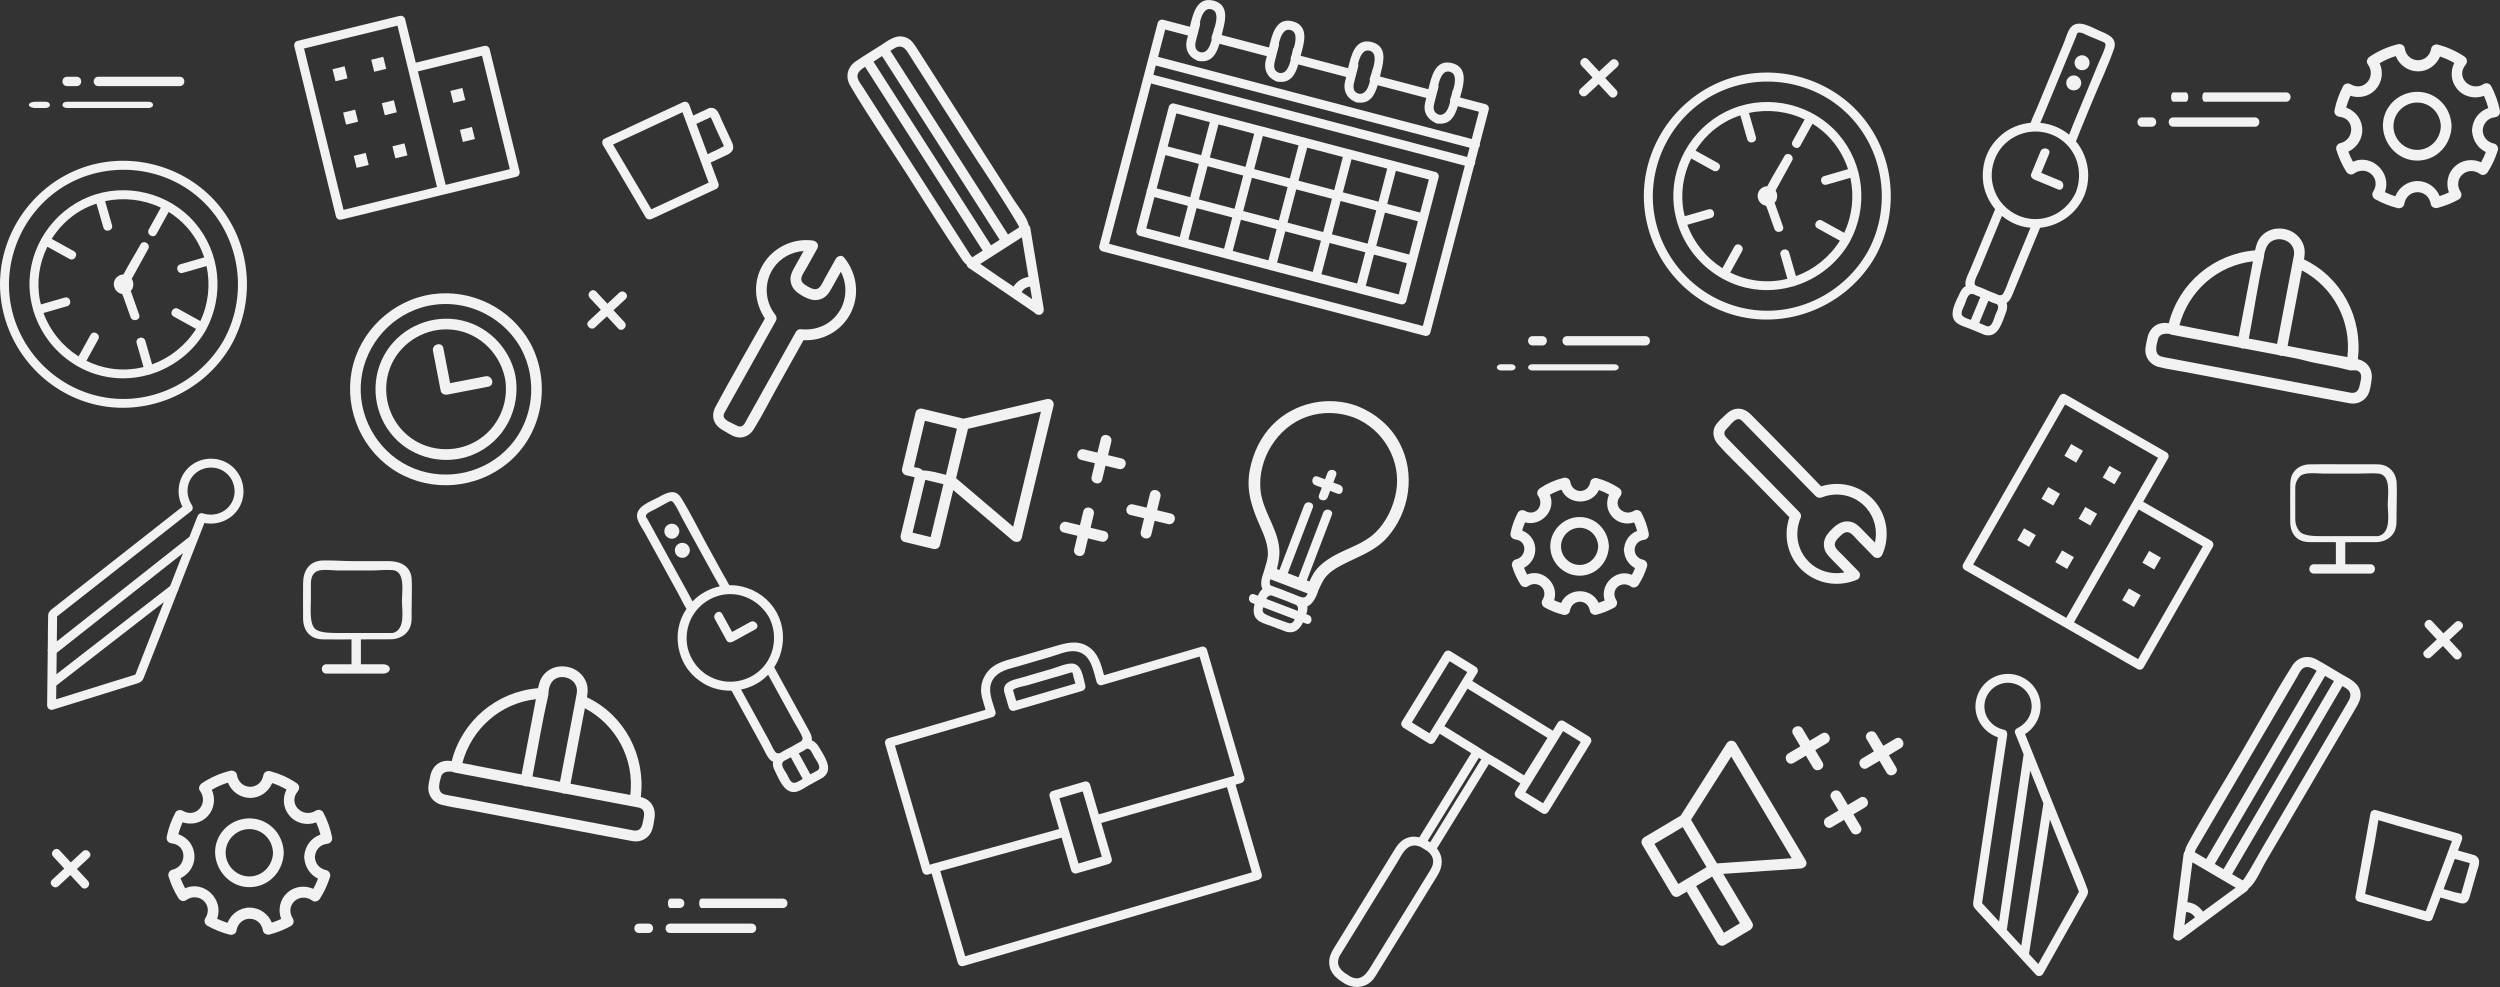 <?xml version="1.0" encoding="utf-8"?>
<!-- Generator: Adobe Illustrator 16.0.0, SVG Export Plug-In . SVG Version: 6.00 Build 0)  -->
<!DOCTYPE svg PUBLIC "-//W3C//DTD SVG 1.1//EN" "http://www.w3.org/Graphics/SVG/1.1/DTD/svg11.dtd">
<svg version="1.1" id="Layer_1" xmlns="http://www.w3.org/2000/svg" xmlns:xlink="http://www.w3.org/1999/xlink" x="0px" y="0px"
	 width="800px" height="315.834px" viewBox="0 0 800 315.834" enable-background="new 0 0 800 315.834" xml:space="preserve">
<rect x="0" y="0" width="800" height="315.834" fill="#333333" stroke="none"/>
<g>
	<path fill="#F2F2F2" d="M103.453,259.997c-0.416-0.793-1.599-1.109-2.353-0.617c-4.088,2.674-9.134-2.104-5.851-6.095
		c0.729-0.886,0.638-2.042-0.35-2.7c-2.608-1.742-5.447-3.011-8.479-3.814c-0.832-0.221-1.956,0.275-2.116,1.201
		c-0.887,5.15-7.733,5.021-8.511-0.124c-0.143-0.938-1.3-1.399-2.116-1.201c-3.265,0.792-6.317,2.137-9.103,4.016
		c-0.702,0.474-1.202,1.569-0.617,2.353c2.932,3.914-1.118,9.014-5.501,6.422c-0.772-0.456-1.924-0.205-2.354,0.617
		c-1.271,2.428-2.2,4.969-2.745,7.656c-0.242,1.19,0.504,2.041,1.657,2.176c5.007,0.588,4.756,7.416,0.111,8.43
		c-0.889,0.193-1.462,1.263-1.2,2.115c0.764,2.488,1.826,4.836,3.216,7.038c0.458,0.728,1.578,1.179,2.353,0.616
		c4.072-2.95,8.982,1.464,6.198,5.776c-0.498,0.771-0.167,1.913,0.616,2.354c2.281,1.28,4.685,2.245,7.223,2.878
		c0.824,0.207,1.968-0.263,2.115-1.2c0.809-5.144,7.656-5.208,8.512-0.054c0.155,0.926,1.292,1.415,2.116,1.201
		c2.396-0.623,4.668-1.537,6.836-2.73c0.789-0.436,1.111-1.586,0.617-2.354c-2.798-4.354,2.205-8.738,6.266-5.719
		c0.767,0.57,1.896,0.096,2.353-0.617c1.411-2.203,2.489-4.551,3.272-7.046c0.268-0.856-0.318-1.917-1.202-2.115
		c-2.133-0.479-3.55-1.997-3.645-4.222c0.101-2.167,1.621-3.958,3.827-4.203c1.16-0.13,1.892-0.99,1.657-2.178
		C105.712,265.094,104.764,262.487,103.453,259.997z M97.373,273.785c-0.028,0.14-0.046,0.287-0.039,0.452
		c-0.01,0.203,0.019,0.381,0.064,0.547c0.295,2.821,1.896,5.182,4.378,6.37c-0.432,1.128-0.938,2.216-1.527,3.271
		c-2.769-1.236-6.102-0.816-8.402,1.328c-2.329,2.172-2.931,5.453-1.889,8.311c-0.967,0.457-1.953,0.848-2.97,1.18
		c-1.16-2.812-3.905-4.8-7.063-4.812c-3.194-0.013-5.979,2.021-7.126,4.878c-1.143-0.364-2.248-0.807-3.329-1.327
		c2.287-6.146-4.189-12.442-10.226-9.726c-0.569-1.041-1.059-2.111-1.479-3.222c2.877-1.366,4.775-4.368,4.428-7.685
		c-0.329-3.129-2.369-5.422-5.118-6.419c0.35-1.299,0.799-2.556,1.351-3.784c2.787,0.896,5.902,0.297,8.008-1.94
		c2.176-2.313,2.613-5.688,1.346-8.478c1.638-0.958,3.35-1.718,5.159-2.287c1.134,2.859,3.911,4.882,7.101,4.9
		c3.151,0.02,5.897-1.965,7.076-4.758c1.59,0.535,3.103,1.217,4.555,2.055c-1.296,2.671-1.146,5.832,0.875,8.285
		c2.145,2.602,5.614,3.356,8.631,2.252c0.564,1.262,1.019,2.555,1.37,3.891C99.66,268.097,97.682,270.553,97.373,273.785z"/>
	<path fill="#F2F2F2" d="M83.539,262.536c-4.281-1.574-9.262-0.224-12.18,3.273c-6.483,7.771,0.477,19.673,10.417,17.906
		c5.258-0.934,8.865-5.573,9.027-10.801C90.688,268.281,87.937,264.154,83.539,262.536z M79.759,280.463
		c-4.14-0.016-7.554-3.471-7.549-7.604c0.005-4.132,3.479-7.566,7.604-7.549c4.222,0.017,7.445,3.472,7.549,7.604
		C87.237,277.043,83.977,280.479,79.759,280.463z"/>
	<path fill="#F2F2F2" d="M268.402,82.026c-0.364,0.105-0.701,0.345-0.942,0.776c-1.151,2.06-2.305,4.12-3.457,6.18
		c-0.469,0.837-0.88,1.79-1.439,2.572c-1.14,1.595-2.559,0.976-3.963,0.19c-1.36-0.761-2.726-1.623-1.987-3.413
		c0.35-0.844,0.925-1.653,1.37-2.447c1.183-2.114,2.365-4.228,3.548-6.341c0.696-1.247-0.223-2.424-1.485-2.588
		c-6.245-0.812-12.514,2.181-15.807,7.559c-3.374,5.51-2.924,12.164,0.529,17.391c-5.261,9.38-10.662,18.695-15.754,28.166
		c-1.631,3.035-0.729,5.893,2.249,7.558c1.345,0.752,2.765,1.803,4.268,2.21c2.227,0.604,4.409-0.479,5.599-2.376
		c2.779-4.434,5.142-9.191,7.696-13.756c2.769-4.95,5.539-9.901,8.308-14.851c6.02,0.307,11.82-2.792,14.798-8.118
		c3.315-5.932,2.426-13.066-1.771-18.284C269.634,81.801,268.96,81.749,268.402,82.026z M268.67,99.501
		c-2.677,4.357-7.51,6.403-12.505,5.843c-0.575-0.064-1.216,0.371-1.485,0.852c-5.205,9.305-10.411,18.61-15.616,27.915
		c-0.276,0.495-0.519,1.052-0.848,1.515c-0.895,1.262-1.819,0.936-2.946,0.305c-0.981-0.549-3.079-1.243-3.58-2.336
		c-0.354-0.77,0.075-1.395,0.433-2.033c2.785-4.977,5.569-9.954,8.353-14.93c2.601-4.648,5.2-9.295,7.801-13.943
		c0.413-0.739,0.215-1.46-0.27-2.083c-3.35-4.308-3.557-10.311-0.491-14.832c2.245-3.312,5.81-5.169,9.641-5.454
		c-1.007,1.8-2.014,3.6-3.021,5.4c-0.744,1.329-1.335,2.591-1.151,4.179c0.277,2.388,1.926,3.725,3.88,4.817
		c1.962,1.098,3.974,1.844,6.178,0.846c1.448-0.656,2.228-1.798,2.969-3.123c1.021-1.826,2.042-3.651,3.063-5.477
		C271.111,90.866,271.029,95.659,268.67,99.501z"/>
	<path fill="#F2F2F2" d="M146.11,102.221c-9.297-1.378-18.749,3.257-23.241,11.542c-4.548,8.386-3.275,18.944,3.11,26.026
		c6.294,6.982,16.624,9.292,25.311,5.736c10.054-4.116,15.538-14.8,13.629-25.375C163.006,110.925,155.477,103.609,146.11,102.221z
		 M152.313,141.219c-6.886,3.958-15.797,3.22-21.888-1.906c-6.186-5.207-8.452-13.85-5.674-21.433
		c2.767-7.552,10.284-12.591,18.288-12.483c9.147,0.125,16.731,6.83,18.562,15.667C163.036,129,159.33,137.186,152.313,141.219z"/>
	<path fill="#F2F2F2" d="M155.386,120.409c-3.78,0.733-7.561,1.466-11.341,2.199c-0.726-3.74-1.452-7.481-2.176-11.221
		c-0.422-2.17-3.736-1.251-3.316,0.915c0.824,4.258,1.65,8.516,2.476,12.774c0.187,0.961,1.263,1.367,2.116,1.201
		c4.385-0.85,8.77-1.7,13.155-2.55C158.471,123.304,157.552,119.989,155.386,120.409z"/>
	<path fill="#F2F2F2" d="M138.301,94.155c-12.785,1.835-23.401,11.939-25.772,24.655c-2.358,12.66,3.502,25.802,14.662,32.324
		c11.122,6.5,25.313,5.238,35.231-2.917c11.286-9.281,14.101-25.594,7.316-38.359C163.542,98.693,150.975,92.335,138.301,94.155z
		 M163.155,142.754c-7.625,8.522-19.952,11.398-30.573,7.205c-10.643-4.201-17.585-15.06-17.149-26.452
		c0.437-11.455,8.306-21.671,19.262-25.037c12.416-3.813,25.815,1.845,32.075,13.124
		C172.102,121.629,170.778,134.233,163.155,142.754z"/>
	<path fill="#F2F2F2" d="M508.533,235.735c-2.697-1.662-5.395-3.323-8.093-4.984c-0.671-0.414-1.562-0.134-1.961,0.514
		c-0.522,0.849-1.045,1.697-1.567,2.545c-7.825-4.82-15.653-9.641-23.48-14.461c-0.771-0.475-1.541-0.949-2.312-1.424
		c0.533-0.867,1.067-1.734,1.602-2.602c0.413-0.67,0.135-1.561-0.514-1.96c-2.698-1.661-5.396-3.323-8.094-4.985
		c-0.671-0.412-1.562-0.133-1.961,0.516c-4.522,7.343-9.045,14.688-13.567,22.029c-0.413,0.671-0.135,1.562,0.514,1.961
		c2.697,1.662,5.396,3.324,8.094,4.984c0.522,0.322,1.027,0.26,1.415,0.004c0.205-0.108,0.395-0.272,0.546-0.518
		c0.521-0.848,1.044-1.696,1.566-2.545c3.354,2.066,6.709,4.131,10.062,6.197c-4.968,8.064-9.936,16.131-14.903,24.196
		c-0.565,0.919-1.132,1.838-1.696,2.757c-1.498-0.375-3.044-0.32-4.627,0.491c-1.418,0.727-2.343,1.894-3.152,3.208
		c-4.39,7.127-8.779,14.255-13.169,21.382c-2.144,3.479-4.286,6.96-6.43,10.439c-0.925,1.502-1.594,3.066-1.451,4.89
		c0.258,3.309,2.618,4.949,5.188,6.531c0.116,0.071,0.232,0.119,0.347,0.155c2.937,1.437,6.478,0.898,8.599-1.731
		c0.494-0.611,0.883-1.311,1.295-1.979c1.981-3.217,3.962-6.434,5.943-9.65c4.431-7.194,8.862-14.39,13.294-21.585
		c1.887-3.064,1.74-6.195-0.191-8.621c5.06-8.215,10.117-16.43,15.177-24.644c0.482-0.782,0.965-1.565,1.446-2.349
		c2.512,1.547,5.021,3.094,7.533,4.64c0.843,0.519,1.686,1.038,2.528,1.558c-0.534,0.867-1.067,1.734-1.602,2.602
		c-0.413,0.67-0.134,1.562,0.514,1.961c2.698,1.661,5.396,3.322,8.093,4.984c0.522,0.321,1.027,0.26,1.415,0.004
		c0.206-0.109,0.396-0.273,0.547-0.518c4.522-7.344,9.045-14.688,13.567-22.031C509.459,237.025,509.18,236.133,508.533,235.735z
		 M459.014,232.115c-0.001,0.002-0.002,0.004-0.003,0.005c-0.521,0.848-1.042,1.693-1.563,2.539c-1.885-1.16-3.769-2.32-5.653-3.481
		c4.021-6.53,8.043-13.06,12.064-19.591c1.885,1.161,3.769,2.321,5.654,3.482c-0.952,1.544-1.903,3.088-2.854,4.633
		C464.111,223.838,461.563,227.977,459.014,232.115z M457.695,278.418c-3.727,6.146-7.541,12.244-11.311,18.365
		c-2.274,3.692-4.549,7.385-6.822,11.076c-1.682,2.732-3.58,6.77-7.573,4.565c-2.094-1.29-4.448-2.741-3.656-5.651
		c0.205-0.752,0.683-1.417,1.088-2.074c1.605-2.605,3.208-5.211,4.813-7.815c4.363-7.085,8.727-14.17,13.09-21.255
		c1.231-2,2.377-4.81,5.038-5.051c0.656-0.061,1.426,0.104,2.193,0.414c0.787,0.483,1.572,0.969,2.359,1.452
		c0.672,0.585,1.204,1.246,1.45,1.899C458.926,275.833,458.462,277.153,457.695,278.418z M459.109,267.192
		c-0.482,0.781-0.965,1.564-1.447,2.348c-0.084-0.052-0.169-0.104-0.253-0.156c-0.004-0.002-0.006-0.004-0.01-0.006
		s-0.008-0.005-0.013-0.008c-0.171-0.104-0.342-0.21-0.513-0.314c4.968-8.066,9.935-16.133,14.902-24.197
		c0.481-0.783,0.965-1.566,1.446-2.35c0.263,0.162,0.526,0.324,0.788,0.486C469.042,251.06,464.076,259.125,459.109,267.192z
		 M476.486,241.29c0-0.001,0-0.002,0-0.002c-1-0.662-2.043-1.324-3.119-1.988c0,0,0.056,0,0.055,0
		c-2.98-1.836-5.933-3.671-8.913-5.506c-0.771-0.475-1.528-0.949-2.298-1.424c1.237-2.011,2.482-4.021,3.72-6.031
		c1.227-1.991,2.456-3.982,3.683-5.975c7.756,4.776,15.511,9.553,23.265,14.328c0.771,0.475,1.542,0.948,2.312,1.424
		c-2.465,4.001-5.038,8.003-7.503,12.004C483.991,245.842,480.486,243.566,476.486,241.29z M493.772,257.032
		c-1.884-1.16-3.769-2.321-5.652-3.481c4.021-6.53,8.044-13.061,12.065-19.591c1.884,1.16,3.769,2.32,5.653,3.48
		C501.816,243.971,497.793,250.5,493.772,257.032z"/>
	<path fill="#F2F2F2" d="M131.754,185.514c-0.168-4.322-3.557-5.957-7.429-5.957c-3.874,0-7.747,0-11.621,0
		c-3.149,0-6.32-0.307-9.468-0.197c-4.361,0.15-6.248,3.393-6.248,7.342c0,3.77-0.041,7.492,0,11.263
		c0.044,3.969,2.34,6.573,6.305,6.632c3.174,0.046,6.192,0.025,9.192,0.018c0,1.934,0,4.943,0,7.943c-2,0-5,0-8,0c-2,0-2,3,0,3
		c0,0,12,0,18,0c3,0,3-3,0-3c-2,0-5,0-7,0c0-3,0-5.242,0-7.952c3-0.015,6.682-0.034,9.861-0.034c0.152,0,0.449-0.022,0.578-0.056
		c2.671-0.318,5.021-2.027,5.606-4.777c0.271-1.278,0.183-2.58,0.183-3.877C131.714,192.388,131.889,188.985,131.754,185.514z
		 M125.667,202.557c-5.821,0-11.642,0-17.462,0c-1.846,0-5.398,0.021-7.057-1.064c-2.275-1.488-1.662-7.141-1.662-9.42
		c0-1.732,0-3.465,0-5.197c0-1.312,0.17-2.549,1.193-3.572c1.508-1.508,5.439-0.746,7.349-0.746c3.676,0,7.351,0,11.025,0
		c2.171,0,4.438-0.32,6.604-0.127c4.144,0.365,2.958,6.987,2.958,9.856C128.615,195.091,129.874,201.557,125.667,202.557z"/>
	<path fill="#F2F2F2" d="M395.386,251.098c0.599-0.175,1.197-0.35,1.798-0.525c0.732-0.215,1.218-1.007,0.999-1.76
		c-3.487-11.932-6.974-23.861-10.46-35.793c-0.494-1.69-0.989-3.382-1.483-5.073c-0.215-0.733-1.006-1.22-1.76-0.999
		c-9.509,2.778-19.016,5.558-28.524,8.336c-0.89,0.26-1.78,0.521-2.671,0.781c-0.946-3.504-1.857-7.178-5.146-9.211
		c-3.446-2.13-6.962-1.112-10.504-0.078c-4.049,1.184-8.096,2.367-12.145,3.55c-3.217,0.94-6.733,1.583-9.093,4.182
		c-2.166,2.387-2.961,5.544-2.156,8.658c0.345,1.333,0.75,2.653,1.15,3.974c-9.041,2.642-18.081,5.283-27.12,7.924
		c-1.347,0.395-2.694,0.788-4.042,1.182c-0.732,0.215-1.218,1.007-0.998,1.76c3.486,11.932,6.973,23.862,10.46,35.793
		c0.495,1.691,0.988,3.383,1.482,5.074c0.214,0.732,1.007,1.219,1.759,0.998c0.401-0.117,0.802-0.234,1.202-0.352
		c2.789,9.539,5.576,19.078,8.365,28.617c0.213,0.733,1.006,1.22,1.759,1c10.657-3.115,21.314-6.23,31.972-9.344
		c16.971-4.96,33.941-9.92,50.912-14.879c3.873-1.132,7.746-2.264,11.619-3.396c0.733-0.214,1.22-1.007,0.999-1.759
		C400.969,270.204,398.177,260.651,395.386,251.098z M297.526,276.715c-3.352-11.466-6.703-22.932-10.054-34.398
		c-0.362-1.24-0.725-2.48-1.087-3.721c9.043-2.643,18.085-5.286,27.129-7.929c1.348-0.394,2.695-0.787,4.042-1.181
		c0.733-0.214,1.22-1.007,0.998-1.76c-0.979-3.349-2.886-7.216-0.701-10.461c1.783-2.646,4.947-3.174,7.793-4.005
		c3.555-1.039,7.109-2.077,10.664-3.116c2.293-0.671,5.129-1.949,7.565-1.748c5.156,0.424,5.875,5.842,7.04,9.827
		c0.088,0.302,0.245,0.524,0.437,0.687c0.006,0.006,0.012,0.011,0.018,0.017c0.019,0.015,0.036,0.031,0.055,0.045
		c0.306,0.271,0.733,0.402,1.251,0.251c9.509-2.778,19.016-5.557,28.524-8.336c0.896-0.262,1.793-0.523,2.688-0.785
		c3.35,11.466,6.702,22.932,10.053,34.398c0.362,1.24,0.725,2.48,1.087,3.721c-0.599,0.176-1.198,0.351-1.798,0.525
		c-12.526,3.566-25.053,7.133-37.58,10.698c-1.347,0.384-2.694,0.767-4.041,1.149c-0.924-3.162-1.848-6.326-2.772-9.488
		c-0.216-0.733-1.007-1.22-1.761-1c-3.404,0.996-6.811,1.99-10.216,2.986c-0.733,0.214-1.219,1.006-1,1.76
		c1.018,3.479,2.033,6.959,3.051,10.439c-11.669,3.215-23.337,6.431-35.005,9.646c-1.726,0.476-3.453,0.951-5.179,1.427
		C298.327,276.481,297.926,276.598,297.526,276.715z M352.586,274.139c-2.49,0.729-4.98,1.456-7.47,2.184
		c-2.034-6.959-4.067-13.92-6.102-20.879c2.489-0.729,4.979-1.456,7.47-2.184C348.518,260.22,350.552,267.18,352.586,274.139z
		 M370.028,288.102c-16.971,4.959-33.941,9.919-50.911,14.879c-3.422,1-6.845,2-10.267,3c-2.654-9.081-5.309-18.162-7.963-27.243
		c11.669-3.216,23.338-6.431,35.008-9.647c1.272-0.35,2.545-0.701,3.818-1.053c1.018,3.48,2.035,6.96,3.052,10.439
		c0.215,0.733,1.006,1.22,1.76,1c3.405-0.996,6.812-1.99,10.216-2.986c0.302-0.088,0.523-0.244,0.687-0.436
		c0.006-0.006,0.012-0.014,0.018-0.02c0.016-0.019,0.031-0.035,0.044-0.053c0.27-0.307,0.402-0.734,0.252-1.252
		c-1.11-3.797-2.219-7.593-3.329-11.389c12.062-3.434,24.122-6.867,36.184-10.301c1.348-0.383,2.693-0.767,4.04-1.15
		c2.657,9.092,5.314,18.183,7.971,27.274C390.414,282.145,380.221,285.124,370.028,288.102z"/>
	<path fill="#F2F2F2" d="M322.82,226.435c0.215,0.733,1.007,1.22,1.76,0.999c7.236-2.115,14.474-4.23,21.71-6.345
		c0.734-0.214,1.22-1.007,1-1.76c-0.69-2.363-1.014-6.899-4.22-6.994c-2.052-0.062-4.408,1.071-6.33,1.634
		c-3.307,0.966-6.614,1.932-9.921,2.898c-2.125,0.621-5.669,1.092-5.535,3.949c-0.015,0.169-0.004,0.35,0.054,0.546
		C321.832,223.053,322.326,224.745,322.82,226.435z M328.625,219.321c2.849-0.832,5.696-1.664,8.544-2.496
		c1.754-0.513,3.534-0.975,5.271-1.541c0.028-0.009,0.058-0.015,0.086-0.024c0.725-0.243,0.585-0.091,0.561-0.111
		c0.257,0.231,0.35,1.198,0.444,1.518c0.201,0.691,0.404,1.382,0.605,2.072c-6.321,1.848-12.643,3.694-18.964,5.543
		c-0.332-1.14-0.665-2.278-0.999-3.418C324.473,220.105,328.146,219.461,328.625,219.321z"/>
	<path fill="#F2F2F2" d="M295.142,130.796c-0.896-0.215-1.922,0.278-2.149,1.221c-1.438,5.964-2.876,11.928-4.313,17.892
		c-0.216,0.896,0.278,1.922,1.221,2.149c0.932,0.225,1.862,0.449,2.795,0.674c-1.49,6.185-2.981,12.368-4.472,18.553
		c-0.218,0.896,0.276,1.923,1.219,2.149c3.065,0.738,6.131,1.479,9.195,2.217c0.307,0.074,0.586,0.064,0.838,0.004
		c0.592-0.081,1.127-0.457,1.312-1.225c1.414-5.869,2.829-11.738,4.244-17.606c6.329,5.374,12.656,10.748,18.983,16.122
		c0.264,0.224,0.545,0.345,0.827,0.4c0.805,0.228,1.727-0.051,2.043-1.027c0.108-0.211,0.173-0.438,0.178-0.67
		c2.938-12.187,5.876-24.374,8.814-36.561c0.421-1.746,0.841-3.492,1.262-5.238c0.319-1.32-0.834-2.458-2.148-2.149
		c-8.892,2.091-17.782,4.182-26.674,6.272C303.924,132.914,299.534,131.855,295.142,130.796z M297.814,171.858
		c-1.934-0.465-3.867-0.932-5.8-1.398c1.359-5.636,2.718-11.271,4.076-16.909c1.934,0.466,3.866,0.932,5.8,1.398
		C300.532,160.585,299.172,166.222,297.814,171.858z M302.709,151.953c-2.481-0.598-4.962-1.396-7.442-1.396c0,0-0.001,0-0.002,0
		c-0.931-1-1.861-0.849-2.793-1.073c1.165-4.832,2.329-9.985,3.494-14.816c3.412,0.822,6.825,1.686,10.237,2.508
		C305.039,142.008,303.874,147.12,302.709,151.953z M333.091,131.735c-2.754,11.424-5.508,22.849-8.262,34.273
		c-0.204,0.846-0.409,1.693-0.612,2.539c-6.091-5.172-12.181-10.345-18.271-15.517c1.27-5.269,2.54-10.539,3.811-15.808
		C317.535,135.394,325.313,133.565,333.091,131.735z"/>
	<path fill="#F2F2F2" d="M345.96,147.167c1.469,0.354,2.938,0.708,4.407,1.062c-0.346,1.432-0.691,2.864-1.036,4.296
		c-0.527,2.186,2.843,3.118,3.37,0.929c0.354-1.469,0.708-2.938,1.062-4.406c1.432,0.345,2.863,0.69,4.296,1.036
		c2.186,0.527,3.118-2.842,0.928-3.37c-1.468-0.354-2.937-0.708-4.406-1.062c0.347-1.433,0.691-2.865,1.036-4.296
		c0.526-2.186-2.843-3.118-3.37-0.929c-0.354,1.469-0.707,2.938-1.062,4.407c-1.433-0.346-2.864-0.691-4.296-1.036
		C344.705,143.271,343.772,146.64,345.96,147.167z"/>
	<path fill="#F2F2F2" d="M368.426,171.073c0.354-1.469,0.708-2.938,1.062-4.406c1.432,0.345,2.864,0.689,4.297,1.035
		c2.185,0.527,3.117-2.842,0.929-3.369c-1.47-0.355-2.938-0.709-4.406-1.062c0.345-1.433,0.69-2.864,1.035-4.297
		c0.527-2.185-2.842-3.117-3.369-0.929c-0.354,1.469-0.708,2.938-1.062,4.406c-1.433-0.345-2.865-0.69-4.297-1.036
		c-2.186-0.526-3.117,2.843-0.929,3.37c1.469,0.354,2.938,0.708,4.407,1.062c-0.347,1.433-0.691,2.864-1.036,4.296
		C364.529,172.329,367.898,173.261,368.426,171.073z"/>
	<path fill="#F2F2F2" d="M340.36,170.397c1.469,0.355,2.938,0.709,4.407,1.063c-0.346,1.433-0.69,2.864-1.036,4.296
		c-0.527,2.186,2.842,3.118,3.369,0.93c0.354-1.469,0.709-2.938,1.062-4.407c1.433,0.346,2.864,0.69,4.297,1.036
		c2.186,0.526,3.117-2.843,0.929-3.37c-1.469-0.354-2.938-0.708-4.406-1.062c0.345-1.433,0.69-2.865,1.036-4.297
		c0.526-2.186-2.843-3.118-3.37-0.93c-0.354,1.47-0.708,2.938-1.062,4.406c-1.433-0.344-2.864-0.689-4.297-1.035
		C339.104,166.501,338.171,169.87,340.36,170.397z"/>
	<path fill="#F2F2F2" d="M378.462,79.083c4.535,1.188,9.07,2.375,13.606,3.563c0.185,0.086,0.383,0.139,0.586,0.153
		c0.132,0.035,0.263,0.069,0.395,0.104c4.403,1.153,8.808,2.306,13.212,3.459c0.182,0.086,0.382,0.139,0.583,0.153
		c4.536,1.188,9.07,2.375,13.606,3.563c0.184,0.086,0.384,0.139,0.586,0.154c4.535,1.187,9.07,2.375,13.604,3.562
		c0.184,0.087,0.385,0.14,0.588,0.154c0.875,0.229,1.75,0.458,2.625,0.688c3.468,0.908,6.936,1.817,10.405,2.725
		c0.459,0.12,0.846,0.023,1.141-0.192c0.275-0.165,0.5-0.434,0.605-0.836c3.024-11.545,6.047-23.09,9.07-34.635
		c0.431-1.641,0.859-3.281,1.289-4.922c0.197-0.75-0.279-1.551-1.028-1.747c-9.452-2.476-18.904-4.951-28.357-7.427
		c-14.935-3.911-29.871-7.822-44.805-11.733c-3.469-0.908-6.937-1.816-10.405-2.725c-0.749-0.197-1.55,0.278-1.747,1.028
		c-2.294,8.757-4.586,17.513-6.879,26.27c-0.197,0.296-0.294,0.665-0.267,1.02c-0.642,2.448-1.283,4.897-1.925,7.345
		c-0.429,1.641-0.859,3.282-1.289,4.922c-0.196,0.75,0.278,1.551,1.027,1.747c4.396,1.151,8.793,2.303,13.188,3.454
		C378.061,79.017,378.26,79.069,378.462,79.083z M392.606,76.138c-0.302,1.149-0.602,2.299-0.903,3.449
		c-3.806-0.997-7.611-1.993-11.418-2.99c0.873-3.333,1.747-6.666,2.619-9.999c3.806,0.997,7.611,1.994,11.418,2.99
		C393.75,71.772,393.178,73.955,392.606,76.138z M423.429,74.248c-3.805-0.997-7.611-1.993-11.417-2.99
		c0.93-3.55,1.859-7.1,2.789-10.65c3.806,0.997,7.611,1.994,11.418,2.99C425.29,67.147,424.359,70.698,423.429,74.248z
		 M428.992,64.324c3.807,0.997,7.613,1.993,11.418,2.99c-0.93,3.55-1.859,7.101-2.789,10.651c-3.806-0.997-7.612-1.994-11.417-2.99
		C427.133,71.424,428.062,67.874,428.992,64.324z M409.239,70.532c-3.806-0.997-7.612-1.994-11.418-2.99
		c0.931-3.55,1.859-7.101,2.789-10.651c3.807,0.997,7.613,1.993,11.418,2.99C411.098,63.431,410.169,66.981,409.239,70.532z
		 M395.047,66.815c-3.806-0.997-7.611-1.993-11.418-2.99c0.93-3.55,1.86-7.1,2.79-10.65c3.806,0.997,7.611,1.993,11.418,2.99
		C396.908,59.715,395.977,63.265,395.047,66.815z M406.797,79.855c-0.302,1.149-0.603,2.299-0.903,3.448
		c-3.806-0.997-7.612-1.994-11.417-2.99c0.872-3.333,1.744-6.666,2.617-9.998c3.807,0.997,7.612,1.993,11.418,2.99
		C407.941,75.488,407.369,77.671,406.797,79.855z M420.988,83.571c-0.301,1.15-0.602,2.299-0.903,3.449
		c-3.806-0.997-7.611-1.993-11.418-2.99c0.873-3.333,1.747-6.666,2.619-9.998c3.806,0.996,7.611,1.993,11.418,2.99
		C422.131,79.205,421.56,81.388,420.988,83.571z M435.179,87.288c-0.302,1.149-0.603,2.299-0.903,3.449
		c-3.805-0.997-7.611-1.994-11.417-2.99c0.872-3.333,1.745-6.666,2.618-9.999c3.806,0.997,7.611,1.994,11.417,2.99
		C436.323,82.92,435.75,85.104,435.179,87.288z M448.52,90.692c-0.309,1.177-0.617,2.354-0.925,3.532
		c-3.516-0.92-7.03-1.841-10.547-2.761c0.873-3.333,1.747-6.666,2.619-9.999c0.479,0.126,0.959,0.251,1.439,0.377
		c3.035,0.795,6.071,1.59,9.105,2.385C449.649,86.381,449.084,88.537,448.52,90.692z M450.94,81.452
		c-3.516-0.921-7.031-1.841-10.546-2.762c0.93-3.55,1.859-7.101,2.789-10.651c0.543,0.142,1.085,0.285,1.628,0.427
		c2.973,0.778,5.944,1.557,8.917,2.335C452.799,74.352,451.87,77.902,450.94,81.452z M446.683,54.678
		c0.51,0.133,1.02,0.267,1.53,0.401c3.005,0.787,6.01,1.574,9.014,2.361c-0.923,3.529-1.848,7.059-2.772,10.588
		c-3.515-0.92-7.03-1.841-10.546-2.761c0.605-2.311,1.212-4.623,1.816-6.934C446.045,57.115,446.363,55.896,446.683,54.678z
		 M431.535,54.616c0.318-1.218,0.638-2.436,0.956-3.654c3.807,0.997,7.613,1.993,11.418,2.99c-0.924,3.53-1.849,7.059-2.771,10.588
		c-3.807-0.997-7.613-1.993-11.418-2.99C430.324,59.239,430.928,56.928,431.535,54.616z M418.301,47.246
		c3.805,0.997,7.61,1.993,11.417,2.99c-0.924,3.53-1.849,7.059-2.773,10.588c-3.806-0.997-7.611-1.994-11.418-2.99
		c0.605-2.312,1.212-4.623,1.816-6.934C417.664,49.682,417.981,48.463,418.301,47.246z M403.153,47.184
		c0.318-1.218,0.638-2.436,0.956-3.655c3.807,0.997,7.613,1.994,11.418,2.99c-0.924,3.53-1.849,7.059-2.771,10.588
		c-3.807-0.997-7.613-1.993-11.418-2.99C401.942,51.806,402.546,49.495,403.153,47.184z M388.961,43.467
		c0.318-1.218,0.638-2.436,0.957-3.654c3.806,0.997,7.611,1.994,11.418,2.99c-0.925,3.529-1.849,7.059-2.773,10.588
		c-3.806-0.996-7.611-1.993-11.418-2.99C387.751,48.089,388.357,45.778,388.961,43.467z M375.508,39.813
		c0.309-1.178,0.616-2.355,0.925-3.533c3.57,0.935,7.142,1.87,10.711,2.805c-0.924,3.53-1.849,7.059-2.772,10.589
		c-0.543-0.143-1.085-0.285-1.628-0.427c-3.027-0.793-6.055-1.585-9.083-2.379C374.277,44.517,374.892,42.166,375.508,39.813z
		 M372.934,49.643c3.57,0.935,7.142,1.87,10.711,2.805c-0.93,3.55-1.859,7.101-2.789,10.65c-0.607-0.159-1.215-0.318-1.821-0.477
		c-2.963-0.776-5.926-1.552-8.891-2.328C371.075,56.743,372.004,53.193,372.934,49.643z M375.815,75.426
		c-3.005-0.787-6.01-1.574-9.015-2.36c0.872-3.333,1.745-6.666,2.618-9.999c3.57,0.935,7.141,1.87,10.711,2.805
		c-0.571,2.184-1.144,4.367-1.715,6.55c-0.301,1.149-0.603,2.298-0.903,3.448C376.946,75.722,376.38,75.574,375.815,75.426z"/>
	<path fill="#F2F2F2" d="M352.8,80.437c11.682,3.059,23.363,6.118,35.046,9.177c18.463,4.835,36.927,9.671,55.39,14.506
		c4.246,1.112,8.492,2.224,12.738,3.336c0.75,0.197,1.551-0.279,1.747-1.028c2.1-8.019,4.199-16.036,6.3-24.054
		c2.564-9.792,5.128-19.584,7.693-29.376c0.289-0.352,0.417-0.84,0.338-1.29c0.39-1.488,0.778-2.976,1.168-4.463
		c0.291-0.352,0.419-0.84,0.338-1.29c0.173-0.659,0.346-1.318,0.518-1.977c0.775-2.964,1.552-5.927,2.327-8.89
		c0.197-0.75-0.277-1.551-1.027-1.747c-2.717-0.711-5.434-1.423-8.15-2.135c0.043-0.18,0.086-0.36,0.128-0.535
		c1.145-3.978,2.45-9.134-2.697-10.486c-0.001,0-0.002-0.001-0.003-0.001c-0.004-0.001-0.01-0.003-0.014-0.004
		c-0.093-0.029-0.188-0.045-0.283-0.051c-5.082-1.104-6.333,4.433-7.265,8.424c-5.173-1.354-10.344-2.709-15.515-4.063
		c0.106-0.448,0.212-0.887,0.32-1.302c0.021-0.081,0.028-0.158,0.036-0.235c1.039-3.797,1.77-8.258-2.95-9.493
		c-5.359-1.401-6.634,4.282-7.588,8.363c-5.068-1.327-10.137-2.655-15.205-3.982c1.168-4.027,2.848-9.606-2.521-11.01
		c-5.36-1.402-6.632,4.282-7.588,8.363c-5.045-1.322-10.091-2.644-15.138-3.964c0.106-0.448,0.212-0.888,0.32-1.302
		c0.019-0.068,0.022-0.132,0.031-0.198c1.042-3.807,1.783-8.285-2.956-9.531c-0.002,0-0.003-0.002-0.005-0.002
		c-0.003-0.001-0.006-0.002-0.01-0.002c-0.092-0.029-0.187-0.045-0.283-0.05c-5.09-1.109-6.341,4.426-7.274,8.421
		c-2.854-0.747-5.71-1.495-8.563-2.242c-0.751-0.197-1.552,0.278-1.748,1.028c-2.1,8.018-4.199,16.035-6.298,24.053
		c-3.353,12.798-6.705,25.598-10.056,38.396c-0.777,2.963-1.553,5.926-2.329,8.89C351.577,79.439,352.051,80.241,352.8,80.437z
		 M459.185,32.189c0.365-1.396,0.731-2.792,1.097-4.187c0.078-0.301,0.06-0.568-0.02-0.802c0.582-2.367,1.573-4.787,3.665-4.243
		c2.188,0.568,1.813,3.262,1.133,5.656c-0.127,0.151-0.229,0.339-0.29,0.573c-0.084,0.321-0.166,0.721-0.251,1.16
		c-0.199,0.6-0.377,1.124-0.479,1.513c-0.073,0.277-0.061,0.525,0.004,0.746c-0.558,2.261-1.502,4.495-3.643,4.086
		C458.199,35.79,458.715,33.986,459.185,32.189z M433.576,25.324c0.353-1.346,0.704-2.692,1.058-4.038
		c0.089-0.34,0.059-0.641-0.05-0.894c0.588-2.346,1.586-4.708,3.681-4.156c2.2,0.581,1.764,3.367,1.059,5.79
		c-0.084,0.127-0.155,0.27-0.201,0.443c-0.056,0.215-0.111,0.47-0.167,0.742c-0.252,0.768-0.489,1.446-0.612,1.917
		c-0.072,0.278-0.052,0.562,0.039,0.82c-0.56,2.239-1.506,4.429-3.628,4.025C432.453,29.214,433.122,27.058,433.576,25.324z
		 M408.18,18.674c0.353-1.346,0.705-2.692,1.059-4.039c0.071-0.273,0.06-0.518-0.001-0.736c0.582-2.39,1.577-4.855,3.711-4.292
		c2.141,0.564,1.786,3.216,1.116,5.59c-0.148,0.158-0.27,0.36-0.339,0.622c-0.1,0.381-0.194,0.872-0.3,1.412
		c-0.165,0.497-0.311,0.937-0.398,1.269c-0.056,0.216-0.051,0.436-0.005,0.646c-0.554,2.291-1.493,4.592-3.664,4.178
		C407.058,22.564,407.726,20.407,408.18,18.674z M382.943,12.064c0.353-1.346,0.704-2.692,1.057-4.039
		c0.089-0.337,0.061-0.635-0.045-0.887c0.585-2.343,1.579-4.707,3.653-4.169c0.002,0,0.004,0.001,0.006,0.002
		c2.214,0.581,1.788,3.358,1.085,5.78c-0.088,0.13-0.164,0.278-0.21,0.458c-0.06,0.227-0.117,0.498-0.177,0.788
		c-0.245,0.749-0.476,1.41-0.597,1.873c-0.072,0.274-0.053,0.554,0.035,0.809c-0.559,2.243-1.505,4.44-3.631,4.035
		C381.819,15.955,382.489,13.797,382.943,12.064z M370.903,16.959c0.654-2.5,1.309-5,1.963-7.5c2.43,0.636,4.858,1.272,7.288,1.909
		c-0.125,0.481-0.255,0.961-0.371,1.444c-0.673,2.781,0.483,5.295,3.033,6.425c0.153,0.117,0.346,0.206,0.585,0.251
		c0.21,0.07,0.406,0.088,0.585,0.07c3.807,0.43,5.323-2.399,6.247-5.551c5.054,1.324,10.105,2.646,15.159,3.97
		c-0.125,0.48-0.255,0.96-0.371,1.443c-0.672,2.781,0.483,5.295,3.033,6.426c0.155,0.116,0.347,0.206,0.585,0.251
		c0.212,0.07,0.406,0.088,0.585,0.07c3.806,0.43,5.324-2.398,6.248-5.551c5.104,1.336,10.21,2.674,15.314,4.011
		c-0.124,0.481-0.254,0.961-0.37,1.443c-0.673,2.782,0.482,5.296,3.033,6.427c0.154,0.116,0.346,0.205,0.584,0.251
		c0.211,0.069,0.405,0.088,0.583,0.07c3.808,0.431,5.326-2.398,6.25-5.552c5.189,1.359,10.379,2.718,15.568,4.078
		c-0.131,0.505-0.267,1.009-0.39,1.517c-0.691,2.862,0.568,5.04,2.973,6.28c0.164,0.152,0.38,0.271,0.664,0.325
		c0.264,0.107,0.501,0.124,0.711,0.085c3.715,0.354,5.208-2.449,6.122-5.567c2.25,0.589,4.501,1.179,6.751,1.768
		c-0.763,2.911-1.524,5.822-2.287,8.733c-11.156-2.921-22.313-5.844-33.47-8.766c-18.464-4.835-36.928-9.67-55.391-14.505
		c-3.846-1.008-7.692-2.015-11.539-3.022C370.687,17.782,370.794,17.37,370.903,16.959z M369.854,20.966
		c11.284,2.955,22.568,5.91,33.853,8.866c18.464,4.835,36.927,9.67,55.391,14.505c3.718,0.974,7.438,1.948,11.156,2.922
		c-0.26,0.993-0.52,1.986-0.78,2.979c-11.157-2.922-22.314-5.844-33.472-8.765c-18.462-4.835-36.926-9.671-55.389-14.506
		c-3.848-1.007-7.694-2.015-11.54-3.022C369.333,22.953,369.593,21.959,369.854,20.966z M360.847,55.355
		c2.5-9.546,5-19.091,7.499-28.636c11.285,2.955,22.569,5.911,33.854,8.866c18.465,4.835,36.927,9.671,55.392,14.506
		c3.718,0.974,7.437,1.948,11.155,2.921c-0.473,1.804-0.944,3.607-1.417,5.411c-3.353,12.798-6.704,25.597-10.056,38.396
		c-0.655,2.5-1.31,5-1.965,7.499c-11.22-2.938-22.441-5.876-33.661-8.815c-18.464-4.835-36.927-9.67-55.391-14.506
		c-3.782-0.991-7.565-1.981-11.348-2.972C356.889,70.469,358.868,62.912,360.847,55.355z"/>
	<path fill="#F2F2F2" d="M105.846,62.5c0.553,2.256,1.104,4.512,1.657,6.768c0.188,0.768,1.026,1.182,1.764,1.001
		c9.522-2.332,19.046-4.664,28.569-6.996c1.37-0.335,2.74-0.671,4.11-1.007c7.768-1.901,15.535-3.804,23.305-5.706
		c0.609-0.149,0.917-0.57,0.995-1.041c0.058-0.215,0.069-0.456,0.005-0.722c-2.79-11.396-5.58-22.791-8.371-34.186
		c-0.4-1.635-0.8-3.27-1.2-4.905c-0.188-0.767-1.026-1.181-1.764-1.001c-7.29,1.786-14.581,3.57-21.871,5.356
		c-0.588-2.401-1.176-4.802-1.764-7.203c-0.552-2.256-1.105-4.512-1.657-6.768c-0.188-0.767-1.027-1.181-1.763-1
		c-9.522,2.332-19.047,4.664-28.569,6.996c-1.371,0.335-2.74,0.67-4.111,1.006C94.414,13.28,94,14.119,94.18,14.855
		C98.069,30.736,101.958,46.618,105.846,62.5z M154.246,17.821c2.682,10.944,5.36,21.889,8.041,32.834
		c0.283,1.158,0.566,2.315,0.851,3.473c-6.84,1.675-13.68,3.349-20.521,5.024c-2.681-10.944-5.359-21.889-8.039-32.833
		c-0.284-1.158-0.567-2.315-0.851-3.473C140.567,21.17,147.407,19.495,154.246,17.821z M124.513,8.861
		c0.893-0.219,1.785-0.438,2.679-0.656c3.778,15.43,7.557,30.861,11.335,46.292c0.436,1.778,0.871,3.557,1.307,5.336
		c-9.072,2.222-18.145,4.443-27.218,6.665c-0.894,0.218-1.786,0.437-2.681,0.656c-3.777-15.431-7.556-30.862-11.334-46.293
		c-0.437-1.778-0.871-3.557-1.307-5.335C106.367,13.304,115.44,11.082,124.513,8.861z"/>
	
		<rect x="106.798" y="21.648" transform="matrix(0.238 0.971 -0.971 0.238 105.862 -87.648)" fill="#F2F2F2" width="3.966" height="3.967"/>
	
		<rect x="119.182" y="18.616" transform="matrix(0.238 0.971 -0.971 0.238 112.356 -101.988)" fill="#F2F2F2" width="3.966" height="3.966"/>
	
		<rect x="110.183" y="35.477" transform="matrix(-0.971 0.238 -0.238 -0.971 230.024 47.167)" fill="#F2F2F2" width="3.966" height="3.967"/>
	
		<rect x="122.568" y="32.444" transform="matrix(-0.971 0.238 -0.238 -0.971 253.715 38.259)" fill="#F2F2F2" width="3.966" height="3.966"/>
	
		<rect x="113.568" y="49.305" transform="matrix(-0.971 0.238 -0.238 -0.971 239.987 73.621)" fill="#F2F2F2" width="3.968" height="3.966"/>
	
		<rect x="125.954" y="46.273" transform="matrix(-0.971 0.238 -0.238 -0.971 263.683 64.674)" fill="#F2F2F2" width="3.966" height="3.966"/>
	
		<rect x="147.546" y="40.985" transform="matrix(-0.971 0.238 -0.238 -0.971 304.987 49.158)" fill="#F2F2F2" width="3.966" height="3.967"/>
	
		<rect x="144.514" y="28.601" transform="matrix(0.238 0.971 -0.971 0.238 141.329 -118.983)" fill="#F2F2F2" width="3.967" height="3.966"/>
	<path fill="#F2F2F2" d="M443.981,171.915c7.182-8.18,9.012-20.387,3.918-30.07c-2.916-5.544-7.797-9.626-13.581-11.911
		c-9.345-3.451-20.088-1.125-27.092,5.999c-3.858,3.926-6.302,9.144-7.308,14.53c-1.203,6.437,0.622,11.887,3.217,17.707
		c1.382,3.101,3.06,6.882,2.48,10.368c-0.235,1.411-0.762,2.823-1.136,4.205c-0.021,0.08-0.027,0.157-0.038,0.235
		c-0.028,0.054-0.06,0.104-0.083,0.164c-0.64,1.672-1.16,3.809-0.388,5.352c-0.381,0.317-0.731,0.73-1.032,1.289
		c-0.141,0.26-0.283,0.541-0.424,0.832c-0.376-0.144-0.751-0.287-1.126-0.43c-1.724-0.66-2.47,2.109-0.762,2.763
		c0.283,0.108,0.566,0.217,0.851,0.325c-0.585,2.122-0.509,4.322,1.568,5.563c1.235,0.739,2.794,1.127,4.128,1.636
		c1.471,0.562,2.942,1.125,4.414,1.688c0.15,0.058,0.291,0.081,0.427,0.09c2.479,0.49,3.973-1.065,4.956-3.057
		c0.33,0.126,0.661,0.252,0.991,0.379c1.725,0.658,2.471-2.111,0.762-2.764c-0.242-0.094-0.483-0.186-0.726-0.277
		c0.061-0.193,0.117-0.385,0.173-0.57c0.215-0.732,0.256-1.365,0.175-1.928c1.719-0.669,2.732-2.855,3.38-4.549
		c0.062-0.163,0.086-0.313,0.092-0.458c0.559-1.149,1.08-2.347,1.736-3.437c1.364-2.268,3.893-3.773,6.182-4.959
		C434.792,178.008,440.102,176.334,443.981,171.915z M412.35,199.395c-2.389-0.912-5.018-1.623-7.291-2.785
		c-1.131-0.579-1.157-1.287-0.827-2.285c3.366,1.285,6.732,2.572,10.099,3.858C413.937,199.034,413.362,199.68,412.35,199.395z
		 M415.264,195.485c-3.355-1.282-6.712-2.564-10.068-3.847c0.357-0.698,0.875-1.193,1.762-1.083c1.396,0.549,2.82,1.038,4.214,1.57
		c1.175,0.449,2.379,1.014,3.594,1.47C415.401,194.056,415.48,194.69,415.264,195.485z M416.506,191.109
		c-0.377-0.109-0.753-0.235-1.126-0.372c-1.062-0.519-2.242-0.914-3.271-1.308c-1.071-0.409-2.314-0.983-3.559-1.359
		c-0.451-0.173-0.901-0.345-1.352-0.517c-0.154-0.06-0.518-0.125-0.638-0.244c-0.041-0.041-0.068-0.066-0.089-0.086
		c0.047,0.029,0.096,0.026-0.046-0.254c-0.212-0.422-0.097-1.016,0.105-1.604c3.982,1.521,7.966,3.043,11.947,4.565
		C418.087,190.782,417.563,191.415,416.506,191.109z M420.28,183.609c-0.469,0.782-0.87,1.618-1.266,2.454
		c-0.275-0.106-0.551-0.211-0.827-0.317c2.667-6.981,5.335-13.962,8.002-20.942c0.659-1.725-2.11-2.471-2.764-0.763
		c-2.635,6.896-5.269,13.792-7.904,20.687c-1.144-0.437-2.288-0.874-3.433-1.312c2.667-6.981,5.335-13.962,8.002-20.942
		c0.659-1.726-2.111-2.471-2.765-0.764c-2.634,6.896-5.269,13.793-7.903,20.688c-0.273-0.104-0.545-0.208-0.817-0.312
		c0.672-2.639,1.097-5.047,0.573-7.974c-1.078-6.024-5.184-11.063-5.804-17.203c-1.007-9.946,5.347-20.24,14.79-23.532
		c4.974-1.734,10.215-1.576,15.138,0.242c9.339,3.689,15.205,13.749,13.468,23.711c-0.832,4.779-3.133,9.705-6.649,13.096
		c-3.842,3.705-9.066,4.987-13.587,7.598C424.154,179.396,421.716,181.215,420.28,183.609z"/>
	<path fill="#F2F2F2" d="M428.736,155.198c-0.689-0.264-1.38-0.527-2.069-0.791c0.296-0.775,0.593-1.551,0.889-2.327
		c0.659-1.724-2.11-2.471-2.764-0.762c-0.264,0.69-0.527,1.38-0.791,2.07c-0.775-0.296-1.551-0.593-2.326-0.889
		c-1.725-0.659-2.471,2.111-0.762,2.764c0.689,0.264,1.38,0.527,2.069,0.791c-0.296,0.775-0.593,1.551-0.889,2.327
		c-0.659,1.725,2.11,2.471,2.764,0.762c0.264-0.689,0.527-1.38,0.791-2.07c0.775,0.296,1.551,0.593,2.326,0.888
		C429.7,158.622,430.445,155.851,428.736,155.198z"/>
	<path fill="#F2F2F2" d="M206.611,69.542c0.421,0.711,1.255,0.843,1.962,0.514c6.901-3.211,13.803-6.423,20.703-9.635
		c0.529-0.246,0.862-1.07,0.659-1.618c-0.837-2.266-1.674-4.531-2.51-6.797c1.707-0.795,3.413-1.59,5.121-2.384
		c1.928-0.897,2.625-2.077,1.673-4.151c-1.07-2.33-2.164-4.649-3.246-6.974c-0.84-1.805-1.426-4.399-3.928-3.943
		c-0.251,0.045-0.448,0.142-0.605,0.266c-1.533,0.714-3.068,1.428-4.603,2.142c-0.418-1.126-0.835-2.252-1.252-3.379
		c-0.343-0.924-1.217-1.271-2.104-0.857c-8.355,3.888-16.71,7.775-25.064,11.663c-0.699,0.326-0.879,1.343-0.514,1.961
		C197.472,54.081,202.042,61.812,206.611,69.542z M227.795,37.337c-0.01,0.016-0.02,0.031-0.029,0.047
		c-0.009-0.007-0.019-0.014-0.027-0.021C227.757,37.355,227.776,37.346,227.795,37.337z M227.414,37.515
		c0.575,1.02,0.982,2.208,1.458,3.228c0.916,1.969,1.831,3.938,2.748,5.906c0.012,0.025,0.027,0.071,0.045,0.118
		c-0.586,0.235-1.488,0.811-1.741,0.927c-1.165,0.542-2.33,1.084-3.494,1.626c-1.198-3.225-2.396-6.449-3.596-9.674
		C224.36,38.936,225.887,38.226,227.414,37.515z M218.402,35.911c0.418,1.126,0.835,2.252,1.253,3.379
		c1.531,4.119,3.062,8.239,4.593,12.358c0.838,2.266,1.673,4.531,2.511,6.797c-6.111,2.844-12.223,5.687-18.333,8.531
		c-4.083-6.907-8.167-13.814-12.249-20.722C203.584,42.807,210.993,39.358,218.402,35.911z"/>
	<path fill="#F2F2F2" d="M57.135,188.485c1.117-2.863,2.233-5.728,3.355-8.59c1.639-4.18,3.278-8.358,4.917-12.539
		c4.699,0.897,9.573-1.385,11.606-5.885c1.969-4.356,0.652-9.602-3.115-12.527c-3.728-2.894-9.076-2.89-12.795,0.021
		c-4.05,3.17-5.044,8.747-2.729,13.167c-9.165,7.197-18.33,14.395-27.497,21.592c-4.634,3.641-9.269,7.279-13.902,10.92
		c-0.94,0.737-1.522,1.118-1.566,2.416c-0.093,2.711-0.062,5.434-0.094,8.146c-0.01,0.847-0.02,1.694-0.029,2.542
		c-0.101,0.254-0.095,0.516-0.009,0.762c-0.066,5.736-0.131,11.472-0.197,17.207c-0.011,0.908,0.928,1.658,1.814,1.382
		c5.61-1.747,11.222-3.493,16.831-5.239c3.164-0.984,6.329-1.97,9.492-2.955c1.28-0.398,2.205-0.602,2.738-1.939
		c3.673-9.232,7.28-18.491,10.893-27.748C57.05,188.986,57.138,188.734,57.135,188.485z M18.273,197.243
		c12.517-9.83,25.035-19.661,37.553-29.491c1.811-1.421,3.621-2.843,5.431-4.265c0.465-0.365,0.549-1.26,0.224-1.736
		c-2.258-3.318-1.972-7.811,1.253-10.442c2.735-2.232,6.814-2.239,9.555-0.01c2.604,2.119,3.507,5.818,2.165,8.894
		c-1.63,3.736-5.758,5.291-9.533,4.094c-0.755-0.24-1.323,0.133-1.59,0.68c-0.065,0.096-0.126,0.201-0.174,0.321
		c-0.847,2.161-1.694,4.321-2.541,6.481c-0.016,0.012-0.032,0.019-0.048,0.031c-13.103,10.34-26.204,20.68-39.307,31.02
		c-1.025,0.81-2.053,1.619-3.079,2.43C18.211,202.581,18.242,199.911,18.273,197.243z M45.535,210.227
		c-0.737,1.881-1.475,3.762-2.213,5.643c-8.45,2.631-16.901,5.262-25.353,7.893c0.017-1.461,0.034-2.921,0.051-4.381
		c11.242-8.725,22.486-17.448,33.729-26.172c0.22-0.17,0.439-0.34,0.658-0.511C50.117,198.542,47.826,204.384,45.535,210.227z
		 M20.591,213.787c-0.844,0.654-1.687,1.309-2.53,1.963c0.025-2.28,0.053-4.561,0.078-6.841
		c12.966-10.232,25.93-20.464,38.896-30.695c0.508-0.402,1.016-0.803,1.523-1.203c-1.375,3.505-2.749,7.01-4.123,10.516
		C43.154,196.28,31.873,205.034,20.591,213.787z"/>
	<path fill="#F2F2F2" d="M74.166,110.127c7.859-14.452,6.089-32.502-4.658-45.022C58.713,52.53,40.474,48.04,25.081,54.158
		C9.685,60.278-0.607,75.759,0.028,92.378c0.631,16.527,11.755,31.196,27.5,36.27C45.34,134.387,65.051,126.349,74.166,110.127z
		 M3.498,97.725C0.605,82.612,7.908,66.849,21.22,59.179c13.257-7.639,30.395-6.154,42.071,3.783
		c13.212,11.243,16.662,30.522,8.399,45.718c-7.483,13.318-22.714,20.997-37.898,18.532C18.6,124.746,6.386,112.822,3.498,97.725z"
		/>
	<path fill="#F2F2F2" d="M47.768,119.866c0.259-0.014,0.513-0.091,0.734-0.222c7.2-2.289,13.542-7.227,17.411-14.079
		c5.979-11.053,4.646-24.776-3.58-34.338c-8.255-9.598-22.203-12.96-33.932-8.243c-11.638,4.68-19.415,16.419-18.953,29
		c0.093,2.527,0.521,4.991,1.22,7.357c0.024,0.208,0.092,0.411,0.19,0.594c2.302,7.228,7.274,13.417,13.884,17.205
		c0.164,0.141,0.356,0.247,0.56,0.312c1.614,0.88,3.31,1.635,5.094,2.211C36.177,121.53,42.208,121.482,47.768,119.866z
		 M27.653,115.447c1.267-2.291,2.532-4.582,3.798-6.872c0.894-1.615-1.581-3.063-2.475-1.446c-1.274,2.304-2.547,4.608-3.821,6.912
		c-5.122-3.231-9.129-8.103-11.236-13.878c2.522-0.726,5.046-1.453,7.568-2.18c1.77-0.51,1.017-3.276-0.762-2.764
		c-2.543,0.731-5.085,1.464-7.627,2.197c-0.109-0.441-0.228-0.879-0.315-1.327c-1.155-5.887-0.2-11.908,2.377-17.138
		c2.354,1.301,4.708,2.603,7.063,3.905c1.615,0.893,3.063-1.582,1.446-2.475c-2.373-1.312-4.745-2.623-7.117-3.935
		c2.312-3.685,5.482-6.846,9.346-9.08c1.592-0.92,3.265-1.644,4.979-2.212c0.735,2.553,1.471,5.106,2.206,7.66
		c0.511,1.769,3.276,1.017,2.765-0.762c-0.736-2.557-1.474-5.114-2.21-7.671c5.974-1.302,12.298-0.578,17.824,2.071
		c-1.287,2.329-2.574,4.657-3.862,6.985c-0.893,1.615,1.581,3.062,2.475,1.446c1.302-2.354,2.604-4.708,3.904-7.062
		c1.127,0.697,2.21,1.474,3.233,2.347c3.893,3.32,6.617,7.575,8.132,12.199c-2.541,0.732-5.084,1.464-7.626,2.197
		c-1.77,0.509-1.018,3.276,0.762,2.764c2.539-0.731,5.076-1.462,7.614-2.193c1.257,5.812,0.648,12.009-1.98,17.601
		c-2.365-1.308-4.73-2.615-7.095-3.922c-1.616-0.893-3.064,1.582-1.447,2.475c2.39,1.321,4.78,2.643,7.172,3.964
		c-3.335,5.29-8.338,9.263-14.066,11.345c-0.725-2.518-1.45-5.036-2.175-7.553c-0.51-1.769-3.276-1.017-2.765,0.762
		c0.735,2.546,1.468,5.094,2.2,7.641c-3.383,0.84-6.949,1.039-10.524,0.475C32.674,117.49,30.067,116.638,27.653,115.447z"/>
	<path fill="#F2F2F2" d="M41.77,101.471c0.612,1.726,3.382,0.983,2.764-0.762c-0.898-2.537-1.797-5.074-2.696-7.611
		c0.086-0.087,0.163-0.183,0.238-0.28c0.09-0.088,0.171-0.186,0.229-0.304c0.104-0.166,0.159-0.329,0.19-0.488
		c0.314-0.965,0.202-1.997-0.331-2.814c1.76-3.188,3.519-6.377,5.279-9.566c0.891-1.616-1.583-3.064-2.475-1.447
		c-1.764,3.194-3.782,6.362-5.462,9.634c-1.075,0.03-2.118,0.595-2.685,1.573c-0.864,1.492-0.281,3.442,1.187,4.296
		c0.348,0.202,0.713,0.315,1.082,0.368c0.167,0.391,0.33,0.768,0.451,1.11C40.285,97.277,41.027,99.374,41.77,101.471z"/>
	<path fill="#F2F2F2" d="M240.089,199.024c-1.938,1.064-3.877,2.13-5.815,3.195c-1.059-1.928-2.118-3.854-3.177-5.781
		c-0.887-1.613-3.227,0.043-2.346,1.647c1.263,2.298,2.524,4.595,3.786,6.892c0.4,0.729,1.383,0.688,1.997,0.35
		c2.4-1.318,4.801-2.637,7.201-3.957C243.35,200.484,241.694,198.143,240.089,199.024z"/>
	<path fill="#F2F2F2" d="M259.777,236.91c0.155-1.511-0.741-2.83-1.469-4.151c-1.253-2.281-2.505-4.562-3.759-6.843
		c-2.268-4.128-4.535-8.257-6.803-12.384c0.188-0.295,0.364-0.596,0.533-0.898c0.449-0.783,0.829-1.596,1.144-2.432
		c0.015-0.039,0.031-0.078,0.046-0.117c0.092-0.25,0.174-0.502,0.254-0.756c0.072-0.228,0.143-0.455,0.205-0.686
		c0.03-0.113,0.062-0.227,0.09-0.342c1.023-3.996,0.633-8.271-1.376-12.108c-0.023-0.044-0.053-0.079-0.078-0.12
		c-0.028-0.069-0.055-0.139-0.095-0.209c-2.39-4.171-6.308-7.018-10.793-8.111c-0.12-0.03-0.241-0.062-0.363-0.09
		c-0.203-0.045-0.408-0.082-0.614-0.119c-0.225-0.042-0.448-0.086-0.676-0.118c-0.125-0.019-0.252-0.028-0.378-0.044
		c-0.279-0.033-0.557-0.068-0.839-0.088c-0.481-0.035-0.967-0.045-1.455-0.041c-0.564-1.17-1.304-2.299-1.915-3.412
		c-1.683-3.062-3.365-6.126-5.048-9.188c-2.807-5.106-5.377-10.457-8.461-15.401c-1.928-3.09-4.82-1.453-7.228-0.131
		c-2.463,1.354-7.477,2.928-6.807,6.565c0.292,1.587,1.6,3.275,2.356,4.651c1.664,3.029,3.328,6.059,4.993,9.088
		c2.005,3.65,4.011,7.301,6.016,10.951c0.786,1.433,1.496,3.047,2.407,4.449c-0.026,0.041-0.057,0.08-0.082,0.12
		c-1.194,1.812-2.053,3.861-2.472,6.069c-0.365,1.924-0.364,3.859-0.062,5.734c0.025,0.172,0.055,0.344,0.086,0.515
		c0.023,0.12,0.046,0.241,0.072,0.36c0.37,1.827,1.04,3.617,2.046,5.299c1.209,2.021,2.823,3.699,4.693,4.997
		c0.388,0.279,0.786,0.546,1.202,0.794c2.256,1.34,4.774,2.082,7.326,2.258c0.54,0.047,1.082,0.068,1.627,0.066
		c1.923,3.502,3.847,7.004,5.771,10.507c1.384,2.52,2.768,5.039,4.153,7.56c0.648,1.18,1.204,2.594,2.07,3.642
		c0.411,0.499,0.85,0.828,1.305,1.03c-0.171,0.768-0.066,1.645,0.454,2.67c1.275,2.516,2.957,7.328,6.451,7.002
		c1.582-0.147,3.298-1.467,4.645-2.207c0.077-0.043,0.153-0.085,0.23-0.127c0.032-0.016,0.064-0.035,0.097-0.053
		c1.243-0.684,2.488-1.367,3.731-2.051c0.096-0.04,0.193-0.093,0.29-0.158c0.165-0.092,0.288-0.199,0.388-0.316
		c3.121-2.645-0.11-6.856-1.699-9.6C261.447,238,260.678,237.278,259.777,236.91z M215.963,182.102
		c-2.897-5.275-5.795-10.55-8.693-15.824c-0.144-0.262-0.569-0.771-0.591-1.077c-0.074-1.026,2.216-1.838,2.894-2.21
		c1.413-0.776,2.825-1.553,4.237-2.328c0.786-0.432,1.237-0.48,1.807,0.301c1.114,1.529,1.899,3.458,2.809,5.113
		c1.629,2.963,3.256,5.926,4.883,8.889c1.771,3.223,3.541,6.445,5.313,9.67c0.514,0.934,1.171,1.976,1.717,2.984
		c-3.377,0.717-6.408,2.433-8.742,4.836c-0.39-0.715-0.744-1.455-1.123-2.145C218.97,187.575,217.467,184.837,215.963,182.102z
		 M232.76,218.131c-2.377-0.19-4.662-0.951-6.646-2.209c-0.167-0.109-0.337-0.216-0.497-0.332c-0.03-0.02-0.06-0.041-0.089-0.062
		c-2.751-1.999-4.715-4.961-5.486-8.27c-0.705-3.207-0.262-6.6,1.252-9.569c0.031-0.059,0.06-0.12,0.091-0.179
		c0.053-0.098,0.11-0.193,0.165-0.291c1.758-3.042,4.623-5.414,8.095-6.494c1.194-0.373,2.401-0.568,3.595-0.604
		c0.018,0,0.035-0.002,0.053-0.002c0.372-0.01,0.741-0.002,1.108,0.02c0.029,0.001,0.056,0.001,0.085,0.003
		c4.756,0.299,9.154,3.108,11.603,7.392c0.31,0.588,0.568,1.193,0.789,1.809c0.067,0.197,0.135,0.395,0.193,0.592
		c0.02,0.062,0.038,0.125,0.057,0.188c0.692,2.426,0.752,4.946,0.174,7.357c-0.037,0.156-0.068,0.312-0.112,0.468
		c-0.013,0.048-0.031,0.095-0.044,0.144c-0.085,0.293-0.175,0.584-0.277,0.87c-0.012,0.03-0.025,0.061-0.037,0.091
		c-0.112,0.307-0.233,0.611-0.367,0.91c-0.002,0.004-0.005,0.008-0.006,0.012c-0.586,1.3-1.373,2.521-2.356,3.611
		C241.215,216.783,236.958,218.398,232.76,218.131z M248.14,240.672c-0.799-0.949-1.309-2.382-1.902-3.464
		c-1.279-2.327-2.557-4.653-3.835-6.979c-1.754-3.193-3.508-6.386-5.262-9.578c2.775-0.57,5.418-1.812,7.609-3.719
		c0.371-0.324,0.724-0.66,1.06-1.008c1.495,2.723,2.991,5.445,4.485,8.166c1.287,2.342,2.573,4.683,3.859,7.023
		c0.841,1.531,1.912,3.084,2.582,4.699c0.233,0.562,0.028,1.023-0.374,1.414c-0.988,0.478-1.944,1.104-2.884,1.62
		c-1.154,0.634-2.615,1.295-3.827,2.124C249.036,241.131,248.492,241.09,248.14,240.672z M254.419,250.479
		c-1.406,0.359-2.062-1.757-2.616-2.768c-0.663-1.207-2.321-2.984-1.025-4.129c0.066-0.061,0.155-0.109,0.229-0.166
		c0.71-0.323,1.403-0.723,2.052-1.086c1.265,2.305,2.53,4.608,3.797,6.912C256.054,249.759,255.207,250.278,254.419,250.479z
		 M261.654,246.506c-0.781,0.428-1.562,0.857-2.344,1.287c-1.231-2.243-2.464-4.486-3.697-6.729
		c0.867-0.424,1.752-0.896,2.483-1.464c1.291-0.245,1.832,1.501,2.356,2.456C261.039,243.124,263.098,245.509,261.654,246.506z"/>
	<path fill="#F2F2F2" d="M217.178,169.024c-0.037-0.075-0.08-0.148-0.126-0.218c-0.02-0.037-0.023-0.075-0.046-0.111
		c-0.688-1.115-2.223-1.425-3.315-0.733c-1.059,0.67-1.393,2.058-0.82,3.151c0.562,1.072,1.956,1.604,3.073,1.07
		C217.09,171.634,217.764,170.231,217.178,169.024z"/>
	<path fill="#F2F2F2" d="M220.54,175.141c-0.037-0.076-0.082-0.149-0.128-0.22c-0.02-0.036-0.023-0.074-0.045-0.11
		c-0.688-1.115-2.224-1.424-3.315-0.732c-1.058,0.67-1.392,2.058-0.819,3.151c0.562,1.071,1.955,1.604,3.072,1.069
		C220.453,177.752,221.125,176.348,220.54,175.141z"/>
	<path fill="#F2F2F2" d="M525.864,179.141c-1.625-0.375-2.702-1.494-2.785-3.19c0.089-1.615,1.205-2.968,2.854-3.166
		c1.156-0.138,1.897-0.981,1.658-2.177c-0.461-2.306-1.253-4.471-2.343-6.554c-0.417-0.8-1.596-1.101-2.352-0.616
		c-3.076,1.965-6.944-1.443-4.461-4.554c0.713-0.894,0.651-2.039-0.349-2.701c-2.182-1.445-4.538-2.497-7.066-3.176
		c-0.837-0.225-1.948,0.28-2.114,1.201c-0.72,3.954-5.805,3.844-6.439-0.103c-0.15-0.935-1.294-1.403-2.115-1.201
		c-2.718,0.67-5.253,1.783-7.579,3.342c-0.709,0.475-1.195,1.567-0.617,2.353c2.199,2.986-0.736,6.844-4.125,4.884
		c-0.774-0.448-1.921-0.212-2.353,0.618c-1.058,2.03-1.833,4.141-2.294,6.385c-0.248,1.198,0.509,2.032,1.657,2.177
		c3.822,0.481,3.462,5.584,0.012,6.358c-0.887,0.2-1.467,1.26-1.201,2.116c0.645,2.079,1.526,4.032,2.682,5.877
		c0.461,0.733,1.576,1.171,2.354,0.616c3.119-2.223,6.807,1.016,4.699,4.352c-0.488,0.773-0.175,1.912,0.617,2.354
		c1.909,1.064,3.908,1.868,6.027,2.404c0.831,0.211,1.96-0.268,2.115-1.201c0.659-3.944,5.744-4.002,6.439-0.045
		c0.163,0.925,1.286,1.419,2.115,1.201c2.003-0.523,3.897-1.287,5.711-2.281c0.796-0.438,1.103-1.582,0.617-2.354
		c-2.119-3.373,1.644-6.58,4.755-4.305c0.77,0.564,1.895,0.103,2.353-0.617c1.173-1.844,2.069-3.8,2.728-5.883
		C527.336,180.397,526.744,179.344,525.864,179.141z M522.216,183.941c-5.062-2.099-10.354,3.026-8.73,8.194
		c-0.63,0.287-1.271,0.54-1.927,0.764c-2.265-4.963-9.794-4.945-12.008,0.053c-0.759-0.253-1.5-0.543-2.225-0.881
		c1.642-5.144-3.587-10.258-8.652-8.24c-0.365-0.691-0.694-1.398-0.982-2.127c2.295-1.209,3.787-3.639,3.589-6.359
		c-0.197-2.682-1.896-4.645-4.179-5.578c0.249-0.885,0.547-1.748,0.91-2.593c5.142,1.388,10.082-3.848,7.948-8.845
		c1.182-0.668,2.408-1.211,3.698-1.637c2.179,5.014,9.704,5.063,12.007,0.12c1.125,0.396,2.198,0.881,3.239,1.462
		c-1.006,2.302-0.837,4.945,0.95,7.009c1.813,2.091,4.59,2.692,7.083,1.895c0.379,0.883,0.688,1.786,0.944,2.712
		c-2.27,0.917-3.81,2.848-4.156,5.428c-0.062,0.188-0.099,0.396-0.087,0.635c-0.012,0.223,0.021,0.417,0.073,0.595
		c0.285,2.291,1.545,4.203,3.512,5.249C522.928,182.531,522.591,183.243,522.216,183.941z"/>
	<path fill="#F2F2F2" d="M505.493,165.45c-5.107-0.015-9.395,4.263-9.409,9.364c-0.015,5.106,4.26,9.395,9.363,9.409
		c5.096,0.016,8.991-4.032,9.375-8.946c0.025-0.13,0.04-0.268,0.035-0.417c0.006-0.15-0.008-0.288-0.033-0.418
		C514.469,169.524,510.582,165.465,505.493,165.45z M505.447,180.784c-3.243-0.023-5.937-2.721-5.924-5.97
		c0.012-3.146,2.566-5.789,5.707-5.916c3.428-0.14,6.085,2.621,6.188,5.962C511.298,178.09,508.77,180.807,505.447,180.784z"/>
	<path fill="#F2F2F2" d="M553.555,100.416c17.813,5.739,37.523-2.3,46.637-18.521c7.858-14.453,6.09-32.502-4.656-45.021
		c-10.796-12.575-29.033-17.065-44.428-10.947c-15.396,6.119-25.687,21.601-25.053,38.22
		C526.685,80.673,537.81,95.342,553.555,100.416z M547.248,30.946c13.257-7.638,30.396-6.154,42.072,3.783
		c13.212,11.244,16.66,30.522,8.397,45.718c-7.482,13.317-22.714,20.997-37.896,18.532c-15.193-2.466-27.407-14.391-30.296-29.488
		C526.633,54.379,533.935,38.616,547.248,30.946z"/>
	<path fill="#F2F2F2" d="M536.887,71.704c2.302,7.228,7.272,13.417,13.882,17.205c0.165,0.14,0.357,0.245,0.56,0.312
		c1.614,0.88,3.309,1.635,5.094,2.211c5.781,1.866,11.813,1.818,17.373,0.203c0.26-0.015,0.514-0.092,0.735-0.223
		c7.2-2.288,13.541-7.226,17.411-14.078c5.978-11.053,4.645-24.776-3.581-34.339c-8.255-9.597-22.203-12.96-33.933-8.243
		c-11.636,4.68-19.413,16.418-18.952,29c0.094,2.527,0.52,4.991,1.22,7.356C536.719,71.317,536.787,71.52,536.887,71.704z
		 M541.185,50.717c2.355,1.301,4.711,2.603,7.065,3.904c1.616,0.893,3.062-1.581,1.447-2.475c-2.373-1.311-4.746-2.623-7.118-3.934
		c2.312-3.684,5.481-6.846,9.346-9.08c1.591-0.92,3.265-1.644,4.979-2.213c0.735,2.554,1.47,5.107,2.205,7.661
		c0.51,1.769,3.277,1.017,2.764-0.762c-0.735-2.557-1.473-5.114-2.209-7.671c5.974-1.302,12.297-0.578,17.823,2.071
		c-1.287,2.329-2.574,4.657-3.861,6.985c-0.893,1.616,1.582,3.062,2.476,1.446c1.301-2.354,2.603-4.708,3.903-7.062
		c1.125,0.696,2.209,1.475,3.232,2.347c3.893,3.319,6.618,7.575,8.134,12.199c-2.542,0.732-5.085,1.465-7.627,2.197
		c-1.769,0.51-1.017,3.276,0.763,2.764c2.538-0.731,5.075-1.462,7.612-2.193c1.259,5.812,0.648,12.009-1.979,17.601
		c-2.366-1.307-4.731-2.614-7.096-3.921c-1.615-0.893-3.062,1.581-1.446,2.475c2.391,1.321,4.781,2.643,7.17,3.965
		c-3.333,5.289-8.336,9.262-14.064,11.344c-0.725-2.518-1.449-5.035-2.175-7.553c-0.509-1.769-3.276-1.017-2.764,0.762
		c0.732,2.547,1.467,5.094,2.2,7.641c-3.384,0.841-6.949,1.039-10.524,0.476c-2.74-0.432-5.347-1.284-7.761-2.476
		c1.266-2.291,2.532-4.581,3.799-6.872c0.893-1.616-1.582-3.063-2.476-1.446c-1.273,2.304-2.547,4.608-3.821,6.912
		c-5.123-3.231-9.13-8.103-11.237-13.878c2.524-0.727,5.047-1.453,7.569-2.18c1.77-0.51,1.017-3.276-0.761-2.764
		c-2.544,0.732-5.086,1.465-7.629,2.197c-0.109-0.441-0.227-0.878-0.314-1.327C537.656,61.968,538.609,55.947,541.185,50.717z"/>
	<path fill="#F2F2F2" d="M564.036,65.469c0.347,0.202,0.713,0.315,1.081,0.368c0.168,0.391,0.33,0.768,0.451,1.11
		c0.744,2.097,1.487,4.194,2.229,6.291c0.612,1.727,3.383,0.983,2.765-0.762c-0.898-2.537-1.798-5.073-2.696-7.61
		c0.085-0.088,0.162-0.184,0.24-0.282c0.088-0.088,0.168-0.186,0.227-0.302c0.102-0.165,0.158-0.328,0.19-0.486
		c0.313-0.966,0.202-1.999-0.332-2.817c1.76-3.189,3.52-6.378,5.278-9.567c0.892-1.616-1.582-3.063-2.476-1.446
		c-1.762,3.194-3.78,6.361-5.46,9.633c-1.074,0.031-2.118,0.595-2.686,1.574C561.986,62.666,562.568,64.615,564.036,65.469z"/>
	<path fill="#F2F2F2" d="M792.126,273.774c-0.203-0.119-0.402-0.182-0.591-0.198c-1.661-0.472-3.321-0.943-4.982-1.415
		c0.413-1.106,0.826-2.213,1.238-3.318c0.33-0.883,0.032-1.786-0.942-2.063c-8.864-2.519-17.727-5.038-26.592-7.557
		c-0.718-0.204-1.588,0.335-1.72,1.07c-1.595,8.838-3.19,17.675-4.786,26.513c-0.143,0.789,0.295,1.5,1.071,1.721
		c7.322,2.08,14.645,4.161,21.966,6.242c0.545,0.155,1.381-0.162,1.594-0.728c0.853-2.278,1.708-4.558,2.562-6.835
		c1.792,0.509,3.585,1.018,5.378,1.527c0.841,0.239,1.665,0.574,2.532,0.223c0.95-0.387,1.235-1.309,1.497-2.193
		c0.728-2.459,1.402-4.934,2.102-7.398C792.983,277.501,794.276,275.04,792.126,273.774z M778.809,284.801
		c-0.853,2.271-1.704,4.544-2.556,6.815c-6.482-1.841-12.973-3.677-19.422-5.54c1.373-7.814,3.014-15.436,4.25-23.645
		c7.985,2.441,15.725,4.486,23.564,6.692c-0.412,1.106-0.824,2.213-1.237,3.318c-0.005,0.013-0.006,0.025-0.011,0.038
		C781.868,276.588,780.338,280.696,778.809,284.801z M790.194,276.846c-0.273,0.963-0.547,1.926-0.822,2.889
		c-0.585,2.064-1.173,4.127-1.758,6.191c-0.004,0.016-0.018,0.048-0.026,0.072c-0.615-0.229-1.657-0.354-2.035-0.461
		c-1.201-0.341-2.402-0.682-3.604-1.023c1.2-3.222,2.401-6.443,3.602-9.665c1.597,0.454,3.194,0.909,4.791,1.362
		C790.277,276.418,790.246,276.663,790.194,276.846z"/>
	<path fill="#F2F2F2" d="M650.963,57.465c2.532,1.046,5.063,2.092,7.595,3.138c1.703,0.704,2.445-2.068,0.762-2.764
		c-2.038-0.843-4.078-1.685-6.117-2.527c0.843-2.039,1.685-4.077,2.526-6.115c0.704-1.704-2.067-2.446-2.764-0.762
		c-1.001,2.422-2.002,4.845-3.003,7.268C649.642,56.479,650.324,57.201,650.963,57.465z"/>
	<path fill="#F2F2F2" d="M630.659,105.338c0.051,0.024,0.103,0.044,0.156,0.063c1.308,0.54,2.615,1.081,3.922,1.621
		c0.093,0.05,0.193,0.092,0.305,0.126c0.176,0.072,0.338,0.1,0.49,0.105c4.005,0.769,5.269-4.418,6.406-7.359
		c0.388-1.002,0.467-2.047,0.192-2.976c1.283-0.827,1.743-2.368,2.32-3.764c0.994-2.405,1.987-4.811,2.981-7.215
		c1.795-4.346,3.59-8.69,5.386-13.036c1.778-0.19,3.494-0.638,5.096-1.317c0.02-0.008,0.036-0.017,0.056-0.025
		c0.42-0.18,0.83-0.377,1.233-0.589c0.003-0.001,0.006-0.003,0.008-0.004c3.362-1.765,6.113-4.598,7.699-8.245
		c0.023-0.054,0.035-0.107,0.053-0.161c0.032-0.059,0.065-0.116,0.092-0.182c1.619-4.14,1.534-8.563-0.025-12.503
		c-0.013-0.033-0.025-0.067-0.038-0.101c-0.11-0.271-0.229-0.54-0.353-0.806c-0.071-0.158-0.143-0.316-0.219-0.471
		c-0.065-0.131-0.137-0.259-0.205-0.389c-0.135-0.254-0.27-0.508-0.418-0.756c-0.015-0.023-0.03-0.046-0.045-0.07
		c-0.194-0.323-0.397-0.642-0.614-0.953c-0.264-0.379-0.547-0.748-0.843-1.109c0.563-1.179,0.981-2.473,1.468-3.651
		c1.334-3.23,2.669-6.46,4.003-9.69c2.224-5.382,4.8-10.737,6.71-16.24c1.195-3.443-1.912-4.658-4.445-5.705
		c-2.592-1.071-6.998-4.011-9.391-1.166c-1.035,1.232-1.529,3.291-2.13,4.743c-1.319,3.194-2.639,6.389-3.959,9.583
		c-1.59,3.849-3.181,7.699-4.771,11.547c-0.621,1.502-1.43,3.057-1.953,4.636c-0.323,0.035-0.646,0.083-0.965,0.134
		c-1.898,0.273-3.764,0.857-5.51,1.786c-1.329,0.707-2.524,1.596-3.588,2.61c-1.535,1.423-2.818,3.137-3.733,5.114
		c-0.824,1.781-1.298,3.642-1.467,5.511c-0.016,0.151-0.03,0.301-0.042,0.453c-0.008,0.123-0.013,0.245-0.018,0.367
		c-0.06,1.101-0.023,2.213,0.142,3.323c0.377,2.539,1.352,4.921,2.768,6.991c0.035,0.053,0.067,0.107,0.104,0.16
		c0.002,0.004,0.006,0.008,0.008,0.012c0.282,0.416,0.587,0.819,0.906,1.214c-1.528,3.701-3.058,7.402-4.587,11.102
		c-1.098,2.657-2.195,5.314-3.294,7.972c-0.513,1.244-1.271,2.564-1.542,3.895c-0.128,0.628-0.11,1.172,0.016,1.649
		c-0.707,0.349-1.325,0.985-1.799,2.04c-1.159,2.578-3.879,6.912-1.39,9.422c1.115,1.125,3.204,1.632,4.623,2.219
		C630.524,105.282,630.592,105.311,630.659,105.338z M638.533,100.686c-0.474,1.147-1.026,4.208-2.729,3.699
		c-0.819-0.338-1.638-0.676-2.457-1.015c0.979-2.367,1.956-4.734,2.935-7.101c0.873,0.411,1.799,0.804,2.702,1.02
		C639.977,98.157,638.951,99.674,638.533,100.686z M653.854,37.077c1.192-2.886,2.385-5.771,3.576-8.657
		c2.298-5.562,4.597-11.125,6.894-16.687c0.113-0.273,0.244-0.928,0.47-1.136c0.743-0.683,2.84,0.603,3.548,0.896
		c1.49,0.615,2.979,1.23,4.468,1.846c0.837,0.346,1.139,0.677,0.874,1.609c-0.519,1.83-1.502,3.638-2.228,5.394
		c-1.291,3.124-2.582,6.249-3.873,9.373c-1.403,3.399-2.808,6.798-4.212,10.196c-0.404,0.978-0.804,2.135-1.247,3.186
		c-2.672-2.194-5.91-3.474-9.246-3.782C653.193,38.557,653.55,37.81,653.854,37.077z M637.355,56.751
		c-0.148-3.482,0.997-6.95,3.215-9.641c0.083-0.1,0.166-0.201,0.253-0.298c0.066-0.076,0.137-0.149,0.205-0.224
		c2.062-2.21,4.794-3.702,7.798-4.275c0.069-0.013,0.14-0.03,0.209-0.042c0.012-0.002,0.024-0.003,0.036-0.005
		c3.499-0.562,7.18,0.186,10.213,2.247c5.536,3.76,7.352,10.839,5.017,16.951c-1.301,2.891-3.416,5.252-6.034,6.773
		c-0.096,0.055-0.193,0.11-0.291,0.163c-0.163,0.09-0.329,0.174-0.496,0.258c-0.182,0.089-0.363,0.176-0.549,0.258
		c-0.091,0.041-0.182,0.079-0.274,0.117c-0.241,0.101-0.485,0.197-0.733,0.284c-0.049,0.017-0.099,0.033-0.147,0.05
		c-0.273,0.092-0.549,0.178-0.827,0.255c-0.057,0.015-0.113,0.028-0.17,0.043c-0.255,0.066-0.513,0.127-0.772,0.18
		c-0.182,0.036-0.364,0.066-0.548,0.095c-0.122,0.02-0.243,0.042-0.366,0.059c-0.695,0.089-1.404,0.129-2.128,0.111
		c-4.38-0.106-8.437-2.355-10.962-5.803c-0.067-0.096-0.14-0.188-0.205-0.286c-0.018-0.026-0.034-0.055-0.053-0.082
		C638.323,61.781,637.5,59.288,637.355,56.751z M631.913,90.183c0.206-1.202,1.046-2.531,1.51-3.652
		c1.014-2.453,2.026-4.906,3.04-7.36c1.387-3.359,2.775-6.718,4.163-10.078c2.117,1.761,4.654,3.025,7.435,3.56
		c0.562,0.108,1.126,0.178,1.688,0.229c-1.189,2.878-2.379,5.756-3.568,8.635c-1.02,2.469-2.04,4.938-3.06,7.407
		c-0.663,1.603-1.188,3.443-2.047,4.955c-0.296,0.521-0.782,0.646-1.337,0.576c-0.994-0.471-2.08-0.826-3.076-1.237
		c-0.004-0.001-0.009-0.003-0.013-0.005c-1.188-0.491-2.571-1.19-3.937-1.615C632.12,91.361,631.753,91.122,631.913,90.183z
		 M628.718,97.447c0.53-1.283,0.869-3.673,2.59-3.362c0.083,0.015,0.172,0.051,0.256,0.073c0.697,0.35,1.443,0.638,2.133,0.916
		c-1.006,2.433-2.01,4.865-3.015,7.298c-0.919-0.303-1.878-0.642-2.507-1.138C627.042,100.342,628.277,98.515,628.718,97.447z"/>
	<path fill="#F2F2F2" d="M665.163,22.221c1.154,0.547,2.656,0.168,3.229-1.041c0.019-0.039,0.03-0.08,0.046-0.12
		c0.036-0.071,0.071-0.144,0.1-0.222c0.439-1.24-0.31-2.621-1.527-3.032c-1.185-0.399-2.48,0.221-2.961,1.356
		C663.578,20.279,664.039,21.688,665.163,22.221z"/>
	<path fill="#F2F2F2" d="M665.726,27.631c0.021-0.042,0.033-0.087,0.05-0.13c0.035-0.068,0.067-0.137,0.095-0.212
		c0.44-1.24-0.309-2.62-1.527-3.032c-1.185-0.399-2.48,0.221-2.96,1.357c-0.471,1.117-0.01,2.525,1.114,3.058
		C663.651,29.219,665.154,28.84,665.726,27.631z"/>
	<path fill="#F2F2F2" d="M592.397,170.786c0.716,0.555,1.33,1.361,1.961,2.006c1.693,1.732,3.387,3.463,5.08,5.195
		c0.942,0.964,2.386,0.662,2.921-0.552c2.575-5.841,1.499-12.853-2.896-17.536c-4.36-4.644-10.767-6.109-16.702-4.27
		c-7.492-7.675-14.894-15.452-22.504-23.009c-2.429-2.411-5.421-2.484-7.88-0.08c-1.105,1.081-2.489,2.143-3.337,3.452
		c-1.249,1.929-0.856,4.373,0.607,6.053c3.431,3.941,7.368,7.536,11.021,11.271c3.98,4.071,7.962,8.141,11.941,12.212
		c-1.993,5.767-0.652,12.315,3.776,16.657c4.761,4.668,11.684,5.863,17.805,3.342c0.64-0.263,0.93-0.744,0.966-1.256
		c0.114-0.455,0.018-0.961-0.426-1.413c-1.649-1.688-3.3-3.376-4.949-5.063c-0.676-0.69-1.454-1.355-2.062-2.107
		c-1.233-1.527-0.331-2.717,0.839-3.861C589.655,170.753,590.87,169.602,592.397,170.786z M583.677,174.886
		c0.202,1.579,1.063,2.667,2.125,3.753c1.477,1.51,2.952,3.019,4.428,4.527c-4.2,0.822-8.654-0.457-11.667-3.664
		c-3.563-3.791-4.329-9.072-2.338-13.814c0.223-0.531,0.081-1.287-0.321-1.7c-7.455-7.623-14.908-15.246-22.362-22.87
		c-0.398-0.408-0.853-0.799-1.214-1.241c-0.977-1.197-0.5-1.998,0.44-2.917c0.815-0.796,2.028-2.548,3.202-2.801
		c0.88-0.19,1.356,0.377,1.885,0.917c3.987,4.078,7.974,8.155,11.961,12.232c3.723,3.808,7.445,7.616,11.169,11.423
		c0.576,0.591,1.307,0.713,2.059,0.417c5.001-1.964,10.681-0.642,14.214,3.441c2.692,3.113,3.566,7.178,2.725,11.043
		c-1.427-1.459-2.854-2.918-4.281-4.378c-1.049-1.072-2.07-2.024-3.618-2.317c-2.378-0.451-4.163,0.713-5.778,2.291
		C584.707,170.79,583.37,172.49,583.677,174.886z"/>
	<path fill="#F2F2F2" d="M708.097,175.01c0.383-0.667,0.163-1.572-0.514-1.961c-7.256-4.162-14.511-8.325-21.766-12.488
		c1.367-2.381,2.732-4.761,4.099-7.142c1.287-2.242,2.573-4.484,3.859-6.726c0.383-0.667,0.163-1.572-0.514-1.961
		c-9.391-5.387-18.779-10.775-28.169-16.163c-1.36-0.781-2.723-1.562-4.084-2.344c-0.667-0.383-1.572-0.163-1.96,0.514
		c-8.985,15.658-17.969,31.315-26.953,46.974c-1.287,2.242-2.573,4.484-3.859,6.726c-0.384,0.668-0.163,1.573,0.514,1.961
		c9.39,5.388,18.778,10.776,28.168,16.163c1.361,0.781,2.723,1.562,4.085,2.344c7.665,4.398,15.332,8.798,22.997,13.196
		c0.339,0.194,0.668,0.23,0.966,0.168c0.381-0.042,0.745-0.247,0.995-0.683c6.465-11.266,12.929-22.531,19.394-33.797
		C706.269,178.198,707.183,176.604,708.097,175.01z M634.281,182.268c-0.95-0.544-1.899-1.09-2.851-1.635
		c8.745-15.24,17.489-30.48,26.234-45.72c1.05-1.832,2.101-3.663,3.151-5.493c8.973,5.147,17.944,10.296,26.916,15.444
		c0.949,0.545,1.899,1.091,2.851,1.636c-8.745,15.24-17.49,30.48-26.235,45.72c-1.05,1.831-2.101,3.662-3.151,5.493
		C652.224,192.565,643.252,187.417,634.281,182.268z M686.229,207.362c-0.679,1.182-1.356,2.364-2.035,3.547
		c-6.837-3.924-13.675-7.847-20.512-11.77c6.287-10.955,12.573-21.911,18.859-32.867c0.617-1.074,1.233-2.149,1.851-3.225
		c6.837,3.923,13.674,7.847,20.511,11.77C698.678,185.665,692.455,196.513,686.229,207.362z"/>
	
		<rect x="661.708" y="142.691" transform="matrix(0.867 0.498 -0.498 0.867 160.125 -311.154)" fill="#F2F2F2" width="4.354" height="4.353"/>
	
		<rect x="673.93" y="149.704" transform="matrix(0.867 0.498 -0.498 0.867 165.288 -316.363)" fill="#F2F2F2" width="4.353" height="4.354"/>
	
		<rect x="653.877" y="156.337" transform="matrix(0.498 -0.867 0.867 0.498 192.085 648.683)" fill="#F2F2F2" width="4.353" height="4.353"/>
	
		<rect x="666.1" y="163.35" transform="matrix(-0.498 0.867 -0.867 -0.498 1144.411 -331.754)" fill="#F2F2F2" width="4.353" height="4.354"/>
	
		<rect x="646.046" y="169.984" transform="matrix(-0.867 -0.498 0.498 -0.867 1124.77 644.109)" fill="#F2F2F2" width="4.354" height="4.354"/>
	
		<rect x="658.269" y="176.997" transform="matrix(-0.867 -0.498 0.498 -0.867 1144.048 663.343)" fill="#F2F2F2" width="4.353" height="4.354"/>
	
		<rect x="679.578" y="189.225" transform="matrix(-0.867 -0.498 0.498 -0.867 1177.81 696.729)" fill="#F2F2F2" width="4.354" height="4.354"/>
	
		<rect x="686.591" y="177.002" transform="matrix(0.867 0.498 -0.498 0.867 180.603 -319.093)" fill="#F2F2F2" width="4.353" height="4.354"/>
	<path fill="#F2F2F2" d="M798.297,37.535c1.16-0.129,1.893-0.99,1.659-2.177c-0.545-2.762-1.493-5.37-2.804-7.859
		c-0.418-0.792-1.601-1.109-2.354-0.617c-4.088,2.673-9.133-2.104-5.851-6.095c0.729-0.886,0.639-2.043-0.349-2.701
		c-2.61-1.742-5.448-3.01-8.48-3.814c-0.832-0.221-1.956,0.276-2.115,1.201c-0.888,5.151-7.734,5.021-8.512-0.125
		c-0.142-0.938-1.3-1.398-2.115-1.201c-3.265,0.793-6.318,2.137-9.104,4.016c-0.702,0.475-1.202,1.57-0.616,2.353
		c2.93,3.914-1.119,9.013-5.503,6.422c-0.772-0.457-1.922-0.205-2.352,0.616c-1.273,2.429-2.2,4.968-2.746,7.656
		c-0.241,1.191,0.504,2.041,1.658,2.177c5.005,0.587,4.754,7.417,0.11,8.429c-0.89,0.194-1.462,1.264-1.2,2.116
		c0.765,2.489,1.825,4.835,3.215,7.038c0.459,0.728,1.578,1.178,2.353,0.617c4.073-2.951,8.983,1.463,6.199,5.776
		c-0.498,0.771-0.166,1.914,0.617,2.353c2.28,1.281,4.684,2.245,7.222,2.879c0.824,0.206,1.968-0.263,2.116-1.201
		c0.809-5.144,7.655-5.208,8.512-0.054c0.153,0.926,1.291,1.416,2.115,1.201c2.396-0.624,4.668-1.536,6.837-2.731
		c0.789-0.434,1.11-1.584,0.616-2.353c-2.797-4.354,2.205-8.739,6.266-5.719c0.768,0.57,1.896,0.096,2.354-0.617
		c1.411-2.203,2.488-4.551,3.271-7.046c0.268-0.856-0.317-1.917-1.201-2.115c-2.133-0.479-3.551-1.996-3.645-4.222
		C794.571,39.572,796.092,37.78,798.297,37.535z M791.098,42.288c0.295,2.82,1.895,5.18,4.377,6.368
		c-0.433,1.128-0.939,2.215-1.526,3.271c-2.77-1.237-6.102-0.816-8.402,1.328c-2.329,2.171-2.932,5.453-1.89,8.31
		c-0.967,0.457-1.954,0.848-2.97,1.181c-1.159-2.813-3.906-4.801-7.063-4.812c-3.194-0.012-5.979,2.021-7.126,4.878
		c-1.143-0.364-2.248-0.806-3.329-1.327c2.287-6.146-4.189-12.443-10.226-9.726c-0.568-1.041-1.059-2.111-1.479-3.222
		c2.877-1.367,4.776-4.368,4.428-7.684c-0.329-3.129-2.369-5.423-5.118-6.419c0.349-1.299,0.8-2.556,1.351-3.785
		c2.788,0.896,5.902,0.298,8.008-1.94c2.177-2.313,2.614-5.689,1.346-8.477c1.638-0.958,3.35-1.717,5.159-2.287
		c1.134,2.859,3.911,4.881,7.101,4.901c3.15,0.019,5.896-1.965,7.077-4.758c1.59,0.535,3.102,1.217,4.554,2.055
		c-1.296,2.67-1.146,5.833,0.874,8.285c2.146,2.602,5.615,3.357,8.632,2.251c0.562,1.262,1.019,2.555,1.369,3.891
		c-2.886,1.03-4.861,3.486-5.171,6.717c-0.029,0.14-0.047,0.289-0.04,0.453C791.023,41.942,791.052,42.121,791.098,42.288z"/>
	<path fill="#F2F2F2" d="M777.239,30.038c-4.282-1.574-9.264-0.224-12.181,3.273c-6.483,7.772,0.478,19.673,10.416,17.907
		c5.26-0.935,8.867-5.573,9.028-10.802C784.387,35.783,781.637,31.656,777.239,30.038z M773.458,47.965
		c-4.141-0.016-7.555-3.471-7.549-7.604c0.005-4.131,3.479-7.566,7.604-7.549c4.223,0.018,7.445,3.472,7.549,7.604
		C780.935,44.545,777.675,47.981,773.458,47.965z"/>
	<path fill="#F2F2F2" d="M687.138,108.243c-0.308,1.548-0.837,3.293-0.535,4.87c0.419,2.175,2.064,3.791,4.189,4.328
		c2.847,0.72,5.821,1.107,8.704,1.656c6.395,1.216,12.79,2.434,19.186,3.65c10.852,2.064,21.689,4.223,32.558,6.193
		c0.194,0.036,0.387,0.074,0.58,0.111c0.104,0.02,0.204,0.024,0.304,0.027c0.051,0.011,0.099,0.028,0.153,0.035
		c2.339,0.282,4.604-0.945,5.619-3.08c0.606-1.278,0.759-2.867,0.992-4.249c0.543-3.227-1.049-6.059-4.332-6.814
		c-0.012-0.003-0.024-0.005-0.036-0.008c1.597-13.173-5.112-26.192-17.235-31.943c0.265-1.537,0.393-3.053-0.154-4.604
		c-0.939-2.667-3.279-4.6-6.038-5.125c-2.688-0.511-5.396,0.133-7.331,2.152c-1.296,1.353-1.782,2.957-2.14,4.672
		c-13.231,1.086-24.358,10.46-27.613,23.335c-0.044-0.007-0.089-0.017-0.135-0.024C690.421,102.854,687.805,104.89,687.138,108.243z
		 M736.622,86.529c10.076,5.354,15.906,16.328,14.532,27.735c-2.401-0.459-4.819-0.86-7.212-1.315
		c-3.972-0.755-7.943-1.511-11.914-2.267C733.559,102.632,735.09,94.581,736.622,86.529z M724.486,82.207c0-0.001,0-0.002,0-0.003
		c0-0.004,0-0.009,0-0.014c0-0.004,0-0.008,0-0.013c0-0.001,0-0.002,0-0.003c0-1.033,0.399-2.227,0.839-3.189
		c0.846-1.85,2.9-2.701,4.84-2.378c1.858,0.309,3.463,1.554,3.861,3.461c0.242,1.167-0.116,2.349-0.333,3.495
		c-0.002,0.008,0,0.015-0.001,0.022c-0.001,0.006-0.003,0.011-0.004,0.017c-0.017,0.088-0.034,0.175-0.05,0.263
		c-0.016,0.063-0.026,0.125-0.035,0.188c-1.648,8.663-3.297,17.327-4.943,25.99c-1.629-0.31-3.256-0.62-4.885-0.929
		c-1.348-0.257-2.804-0.513-4.153-0.769C721.281,99.631,722.486,90.919,724.486,82.207z M720.942,83.634
		c-1.526,8.023-3.053,16.046-4.578,24.069c-2.849-0.542-5.697-1.083-8.545-1.625c-1.23-0.234-2.461-0.468-3.691-0.702
		c-2.235-0.425-4.469-0.884-6.707-1.311C700.38,93.067,709.602,84.916,720.942,83.634z M690.583,108.485
		c0.44-1.609,2.02-1.832,3.734-1.621c0.156,0.111,0.332,0.199,0.54,0.238c4.35,0.828,8.699,1.655,13.05,2.483
		c3.009,0.572,6.017,1.145,9.025,1.717c0.384,0.216,0.83,0.304,1.241,0.236c3.685,0.701,7.37,1.402,11.055,2.103
		c0.384,0.216,0.83,0.304,1.24,0.236c1.359,0.259,2.721,0.518,4.08,0.776c2.035,0.387,4.07,1.053,6.105,1.44
		c3.827,0.728,7.653,1.463,11.48,2.463c0.001,0,0.002,0,0.004,0c0.418,0,0.839-0.125,1.256-0.04
		c0.236,0.048,0.479-0.063,0.709,0.013c2.084,0.685,1.435,2.576,1.133,4.171c-0.326,1.708-0.755,3.177-2.806,3.009
		c-8.02-1.525-16.039-3.068-24.059-4.594c-11.207-2.132-22.413-4.273-33.62-6.404c-0.966-0.185-1.965-0.318-2.919-0.56
		C689.155,113.472,690.03,110.505,690.583,108.485z"/>
	<path fill="#F2F2F2" d="M766.939,154.567c-0.101-2.508-1.562-4.841-4.01-5.656c-1.078-0.358-2.179-0.354-3.293-0.354
		c-3.811,0-7.621,0-11.431,0c-3.084,0-6.185-0.054-9.268,0.042c-2.088,0.065-4.038,0.973-5.169,2.803
		c-0.893,1.446-0.892,3.003-0.892,4.624c0,3.688-0.044,7.384,0,11.072c0.047,3.896,2.283,6.339,6.104,6.374
		c2.979,0.027,5.504,0.027,8.504,0.023c0,1.804,0,5.062,0,7.062c-2,0-4,0-7,0c-2,0-2,3,0,3c0,0,4.614,0,8.912,0
		c0.489,0,1.048,0,1.441,0c3.018,0,5.646,0,7.646,0s2-3,0-3s-5,0-8,0c0-2,0-4.83,0-7.06c4-0.009,6.9-0.022,10.139-0.022
		c0.139,0,0.479-0.021,0.597-0.052c2.708-0.308,5.088-2.134,5.53-4.939c0.182-1.15,0.135-2.372,0.135-3.53
		C766.886,161.5,767.079,158.017,766.939,154.567z M761.05,171.557c-5.76,0-11.519,0-17.277,0c-1.875,0-5.951,0.133-7.531-1.17
		c-1.203-0.99-1.756-2.802-1.756-4.186c0-1.715,0-3.429,0-5.144c0-1.674,0-3.347,0-5.021c0-1.296,0.51-2.604,1.52-3.615
		c1.51-1.51,5.694-0.865,7.607-0.865c3.697,0,7.394,0,11.091,0c2.089,0,4.257-0.195,6.342-0.024
		c4.213,0.344,3.027,6.923,3.027,9.824C764.073,164.203,765.32,170.557,761.05,171.557z"/>
	<path fill="#F2F2F2" d="M662.152,269.993c-3.016-7.485-6.029-14.973-9.046-22.458c-1.694-4.207-3.389-8.415-5.084-12.622
		c4.049-2.565,6.041-7.652,4.386-12.308c-1.646-4.628-6.404-7.54-11.272-6.862c-4.922,0.684-8.706,4.848-8.983,9.802
		c-0.264,4.728,2.829,8.898,7.17,10.394c-1.709,11.411-3.414,22.823-5.121,34.235c-0.876,5.849-1.751,11.699-2.626,17.55
		c-0.18,1.202-0.408,2.103,0.473,3.099c1.771,2.001,3.628,3.932,5.439,5.896c4.676,5.068,9.353,10.137,14.028,15.205
		c0.622,0.675,1.812,0.491,2.252-0.289c2.88-5.121,5.761-10.243,8.642-15.364c1.609-2.861,3.219-5.722,4.829-8.583
		c0.614-1.094,1.219-1.887,0.777-3.137C666.274,279.633,664.1,274.831,662.152,269.993z M639.692,294.883
		c-1.811-1.962-3.62-3.924-5.431-5.886c2.338-15.628,4.676-31.256,7.014-46.884c0.341-2.276,0.682-4.553,1.021-6.829
		c0.11-0.731-0.172-1.583-1-1.763c-3.675-0.797-6.403-3.862-6.285-7.719c0.11-3.574,2.837-6.651,6.363-7.221
		c3.48-0.562,7.023,1.482,8.27,4.784c1.47,3.896-0.511,7.925-4.137,9.675c-0.172,0.082-0.303,0.188-0.411,0.301
		c-0.023,0.021-0.047,0.042-0.068,0.064c-0.002,0.003-0.004,0.006-0.006,0.008c-0.271,0.3-0.382,0.727-0.173,1.244
		c0.904,2.245,1.81,4.49,2.714,6.735c-2.417,16.422-4.834,32.845-7.249,49.267C640.106,292.069,639.899,293.476,639.692,294.883z
		 M646.81,302.599c-1.546-1.675-3.092-3.351-4.638-5.026c2.388-16.228,4.774-32.454,7.163-48.682
		c0.111-0.756,0.223-1.512,0.333-2.268c1.406,3.492,2.813,6.983,4.22,10.475c-2.178,14-4.355,28-6.533,41.998
		C647.174,300.264,646.992,301.432,646.81,302.599z M652.245,308.491c-0.988-1.072-1.979-2.146-2.968-3.218
		c2.17-13.95,4.34-27.899,6.51-41.849c0.061-0.388,0.12-0.775,0.181-1.163c2.306,5.725,4.611,11.449,6.917,17.174
		c0.794,1.97,1.587,3.94,2.381,5.911C660.925,293.061,656.585,300.776,652.245,308.491z"/>
	<path fill="#F2F2F2" d="M190.413,104.764c1.269-1.176,2.534-2.352,3.801-3.528c1.201,1.293,2.4,2.586,3.601,3.879
		c1.259,1.354,3.281-0.676,2.027-2.027c-1.176-1.267-2.353-2.534-3.528-3.801c1.292-1.2,2.585-2.4,3.878-3.601
		c1.354-1.257-0.675-3.281-2.025-2.026c-1.268,1.176-2.534,2.352-3.801,3.528c-1.201-1.293-2.401-2.585-3.601-3.878
		c-1.259-1.355-3.282,0.676-2.027,2.027c1.176,1.267,2.353,2.534,3.528,3.8c-1.292,1.201-2.585,2.401-3.878,3.601
		C187.032,103.995,189.062,106.018,190.413,104.764z"/>
	<path fill="#F2F2F2" d="M507.765,30.449c1.268-1.176,2.534-2.352,3.801-3.528c1.201,1.292,2.4,2.585,3.601,3.878
		c1.258,1.355,3.28-0.676,2.026-2.027c-1.176-1.267-2.352-2.534-3.528-3.8c1.293-1.201,2.586-2.401,3.879-3.601
		c1.354-1.257-0.676-3.281-2.026-2.026c-1.268,1.176-2.534,2.352-3.801,3.528c-1.2-1.293-2.401-2.586-3.601-3.879
		c-1.259-1.354-3.281,0.676-2.027,2.027c1.177,1.267,2.353,2.534,3.528,3.8c-1.292,1.201-2.586,2.4-3.878,3.601
		C504.384,29.68,506.415,31.704,507.765,30.449z"/>
	<path fill="#F2F2F2" d="M777.931,210.247c1.267-1.176,2.533-2.352,3.8-3.527c1.2,1.293,2.401,2.586,3.601,3.879
		c1.259,1.354,3.281-0.677,2.027-2.027c-1.176-1.268-2.353-2.534-3.528-3.801c1.292-1.2,2.585-2.4,3.878-3.601
		c1.355-1.257-0.676-3.281-2.026-2.026c-1.267,1.176-2.534,2.352-3.801,3.527c-1.2-1.293-2.399-2.585-3.601-3.878
		c-1.258-1.354-3.281,0.677-2.027,2.026c1.177,1.268,2.353,2.534,3.528,3.801c-1.293,1.201-2.585,2.4-3.878,3.602
		C774.549,209.478,776.58,211.501,777.931,210.247z"/>
	<path fill="#F2F2F2" d="M250.486,287.557c-9,0-17,0-26,0c-1,0-1,3,0,3c0,0,17,0,26,0
		C252.486,290.557,252.486,287.557,250.486,287.557z"/>
	<path fill="#F2F2F2" d="M217.486,290.557c2,0,2-3,0-3c-1,0-2,0-3,0s-1,3,0,3C214.486,290.557,216.486,290.557,217.486,290.557z"/>
	<path fill="#F2F2F2" d="M240.486,295.557c-8,0-17,0-26,0c-2,0-2,3,0,3c0,0,18,0,26,0
		C242.486,298.557,242.486,295.557,240.486,295.557z"/>
	<path fill="#F2F2F2" d="M207.486,295.557c-1,0-2,0-3,0c-2,0-2,3,0,3c0,0,2,0,3,0C209.486,298.557,209.486,295.557,207.486,295.557z
		"/>
	<path fill="#F2F2F2" d="M501.486,110.557c0,0,16,0,25,0c2,0,2-3,0-3c-9,0-17,0-25,0
		C499.486,107.557,499.486,110.557,501.486,110.557z"/>
	<path fill="#F2F2F2" d="M490.486,110.557c0,0,2,0,3,0c2,0,2-3,0-3c-1,0-2,0-3,0C488.486,107.557,488.486,110.557,490.486,110.557z"
		/>
	<path fill="#F2F2F2" d="M490.486,118.557c0,0,17,0,26,0c2,0,2-2,0-2c-9,0-17,0-26,0
		C488.486,116.557,488.486,118.557,490.486,118.557z"/>
	<path fill="#F2F2F2" d="M480.486,118.557c0,0,2,0,3,0c2,0,2-2,0-2c-1,0-2,0-3,0C478.486,116.557,478.486,118.557,480.486,118.557z"
		/>
	<path fill="#F2F2F2" d="M705.486,32.557c0,0,18,0,26,0c2,0,2-3,0-3c-8,0-16,0-26,0C704.486,29.557,704.486,32.557,705.486,32.557z"
		/>
	<path fill="#F2F2F2" d="M695.486,32.557c0,0,3,0,4,0s1-3,0-3s-2,0-4,0C694.486,29.557,694.486,32.557,695.486,32.557z"/>
	<path fill="#F2F2F2" d="M695.486,40.557c0,0,17,0,26,0c2,0,2-3,0-3c-9,0-17,0-26,0C693.486,37.557,693.486,40.557,695.486,40.557z"
		/>
	<path fill="#F2F2F2" d="M685.486,40.557c0,0,2,0,3,0c2,0,2-3,0-3c-1,0-2,0-3,0C683.486,37.557,683.486,40.557,685.486,40.557z"/>
	<path fill="#F2F2F2" d="M31.486,27.557c0,0,18,0,26,0c2,0,2-3,0-3c-8,0-17,0-26,0C29.486,24.557,29.486,27.557,31.486,27.557z"/>
	<path fill="#F2F2F2" d="M21.486,27.557c0,0,2,0,3,0c2,0,2-3,0-3c-1,0-2,0-3,0C19.486,24.557,19.486,27.557,21.486,27.557z"/>
	<path fill="#F2F2F2" d="M21.486,34.557c0,0,17,0,26,0c2,0,2-2,0-2c-9,0-17,0-26,0C19.486,32.557,19.486,34.557,21.486,34.557z"/>
	<path fill="#F2F2F2" d="M11.486,34.557c0,0,2,0,3,0c2,0,2-2,0-2c-1,0-2,0-3,0C8.486,32.557,8.486,34.557,11.486,34.557z"/>
	<path fill="#F2F2F2" d="M26.463,272.447c-1.268,1.177-2.534,2.353-3.802,3.528c-1.2-1.293-2.4-2.586-3.6-3.878
		c-1.259-1.354-3.282,0.675-2.027,2.026c1.176,1.268,2.353,2.533,3.528,3.801c-1.293,1.199-2.586,2.4-3.879,3.6
		c-1.354,1.258,0.676,3.281,2.026,2.027c1.268-1.176,2.534-2.353,3.801-3.529c1.201,1.294,2.4,2.587,3.601,3.88
		c1.259,1.354,3.282-0.676,2.027-2.026c-1.176-1.268-2.353-2.534-3.528-3.802c1.292-1.2,2.585-2.399,3.878-3.601
		C29.843,273.216,27.813,271.193,26.463,272.447z"/>
	<path fill="#F2F2F2" d="M289.855,55.208c5.997,9.371,11.924,18.958,18.189,28.153c0.347,0.509,0.787,0.952,1.27,1.339
		c0.12,0.564,0.517,1.07,1.039,1.259c6.941,4.72,13.848,9.439,20.788,14.16c0.215,0.342,0.55,0.522,0.919,0.565
		c1.133,0.423,2.109-0.776,1.931-1.864c-0.004-0.036-0.002-0.069-0.008-0.106c-1.432-8.607-2.863-17.215-4.295-25.822
		c-0.053-0.311-0.229-0.562-0.46-0.754c-0.734-2.886-3.228-5.734-4.713-8.053c-3.622-5.659-7.244-11.318-10.865-16.977
		c-6.761-10.565-13.522-21.13-20.284-31.695c-0.896-1.398-1.749-2.748-3.396-3.397c-3.167-1.247-5.715,0.943-8.219,2.545
		c-2.629,1.683-5.319,3.296-7.898,5.055c-2.673,1.824-3.46,4.954-1.803,7.774C277.616,36.857,283.935,45.958,289.855,55.208z
		 M329.628,91.726c0.223,1.338,0.446,2.676,0.668,4.014c-1.12-0.756-2.238-1.512-3.363-2.268c0.122-0.201,0.246-0.389,0.349-0.51
		C327.937,92.196,328.726,91.829,329.628,91.726z M329.112,88.62c-1.977,0.291-3.714,1.419-4.804,3.089
		c-3.596-2.417-7.16-4.833-10.629-7.25c4.44-2.842,8.882-5.685,13.321-8.527C327.705,80.161,328.408,84.391,329.112,88.62z
		 M286.338,15.38c1.743-1.025,3.045-0.322,3.997,1.167c6.032,9.424,12.063,18.849,18.096,28.273
		c5.73,8.953,11.835,17.764,17.232,26.925c0.199,0.34,0.36,0.646,0.469,0.988c-1.193,0.764-2.388,1.528-3.581,2.292
		c-4.139-6.468-8.279-12.936-12.419-19.404c-7.045-11.009-14.092-22.017-21.136-33.026c-1.356-2.118-2.712-4.237-4.068-6.355
		C285.396,15.949,285.865,15.659,286.338,15.38z M282.262,17.942c4.129,6.452,8.258,12.903,12.387,19.354
		c7.046,11.009,14.091,22.017,21.138,33.025c1.366,2.136,2.733,4.272,4.101,6.408c-0.92,0.588-1.839,1.177-2.759,1.766
		c-4.14-6.468-8.279-12.937-12.419-19.405c-7.044-11.008-14.091-22.017-21.137-33.025c-1.35-2.111-2.701-4.221-4.051-6.331
		C280.436,19.141,281.348,18.541,282.262,17.942z M276.82,21.38c4.136,6.462,8.271,12.924,12.407,19.386
		c7.045,11.008,14.091,22.017,21.137,33.025c1.367,2.136,2.734,4.272,4.101,6.409c-1.104,0.707-2.209,1.414-3.313,2.121
		c-0.622-0.56-1.004-1.283-1.488-2.041c-1.037-1.621-2.078-3.242-3.115-4.863c-3.41-5.328-6.82-10.656-10.231-15.984
		c-6.704-10.475-13.408-20.95-20.114-31.425c-0.49-0.768-1.086-1.531-1.5-2.345C273.69,23.671,275.184,22.391,276.82,21.38z"/>
	<path fill="#F2F2F2" d="M755.351,221.735c-0.423-3.259-3.521-4.518-6.022-5.984c-2.69-1.578-5.347-3.257-8.088-4.744
		c-2.861-1.552-5.987-0.734-7.725,2.012c-5.875,9.286-11.153,19.012-16.713,28.488c-5.627,9.593-11.6,19.059-16.911,28.831
		c-0.359,0.659-0.594,1.321-0.724,2.021c-0.06,0.072-0.112,0.148-0.16,0.229c-0.061,0.102-0.111,0.208-0.149,0.319
		c-0.029,0.075-0.049,0.154-0.069,0.234c-0.001,0.006-0.003,0.012-0.004,0.018c-0.018,0.072-0.041,0.143-0.051,0.219
		c-1.098,8.656-2.194,17.312-3.292,25.969c-0.104,0.818,0.36,1.296,0.962,1.447c0.407,0.28,0.94,0.327,1.494-0.082
		c7.021-5.181,14.004-10.362,21.023-15.544c0.301-0.222,0.512-0.522,0.636-0.845c2.361-1.928,3.739-5.629,5.139-8.014
		c3.4-5.796,6.797-11.591,10.196-17.387c6.347-10.818,12.691-21.639,19.039-32.457C754.805,224.977,755.591,223.571,755.351,221.735
		z M746.862,217.917c-3.889,6.628-7.777,13.256-11.666,19.885c-6.612,11.272-13.227,22.547-19.84,33.82
		c-1.271,2.169-2.543,4.336-3.814,6.505c-0.941-0.553-1.882-1.104-2.823-1.656c3.897-6.643,7.793-13.285,11.69-19.928
		c6.613-11.273,13.227-22.547,19.84-33.82c1.258-2.143,2.514-4.285,3.771-6.427C744.964,216.838,745.915,217.375,746.862,217.917z
		 M703.514,270.417c0.974-1.661,1.948-3.32,2.922-4.98c3.201-5.456,6.402-10.913,9.603-16.37
		c6.294-10.727,12.586-21.454,18.879-32.181c0.458-0.781,0.861-1.678,1.409-2.401c1.375-1.818,3.303-0.908,4.995,0.153
		c-3.893,6.636-7.785,13.271-11.678,19.907c-6.614,11.273-13.227,22.546-19.841,33.82c-1.271,2.168-2.543,4.336-3.814,6.504
		c-1.221-0.716-2.44-1.432-3.662-2.148C702.55,271.893,703.065,271.181,703.514,270.417z M699.027,296.037
		c0.178-1.4,0.355-2.801,0.532-4.202c0.886,0.069,1.672,0.389,2.356,1.104c0.197,0.205,0.338,0.386,0.488,0.627
		C701.273,294.389,700.152,295.213,699.027,296.037z M704.94,291.717c-1.151-1.685-2.948-2.805-4.984-3.014
		c0.539-4.252,1.078-8.502,1.617-12.754c4.608,2.703,9.216,5.406,13.823,8.107C711.946,286.611,708.447,289.164,704.94,291.717z
		 M751.475,224.393c-5.662,9.652-11.323,19.303-16.984,28.955c-3.481,5.934-6.964,11.869-10.445,17.803
		c-1.9,3.24-3.657,6.637-5.729,9.77c-0.205,0.309-0.401,0.569-0.641,0.805c-1.136-0.666-2.27-1.331-3.403-1.996
		c3.896-6.643,7.793-13.285,11.689-19.928c6.614-11.273,13.226-22.547,19.841-33.82c1.261-2.15,2.521-4.301,3.783-6.45
		c0.403,0.247,0.81,0.492,1.206,0.749C752.511,221.395,752.362,222.883,751.475,224.393z"/>
	<path fill="#F2F2F2" d="M577.56,274.864c-6.409-10.775-12.817-21.549-19.227-32.322c-0.918-1.544-1.836-3.088-2.755-4.631
		c-0.693-1.168-2.314-1.176-3.039-0.037c-4.902,7.705-9.806,15.411-14.709,23.117c-3.882,2.311-7.765,4.619-11.647,6.93
		c-0.792,0.47-1.183,1.541-0.686,2.374c3.136,5.272,6.271,10.545,9.409,15.817c0.469,0.791,1.54,1.182,2.374,0.686
		c0.823-0.49,1.647-0.979,2.472-1.47c3.251,5.468,6.503,10.935,9.755,16.401c0.472,0.792,1.541,1.183,2.375,0.687
		c2.71-1.612,5.42-3.224,8.13-4.836c0.271-0.161,0.466-0.363,0.604-0.584c0.366-0.472,0.484-1.114,0.082-1.79
		c-3.086-5.189-6.173-10.378-9.26-15.566c8.283-0.573,16.565-1.146,24.848-1.719c0.345-0.024,0.631-0.135,0.872-0.293
		c0.735-0.398,1.2-1.242,0.743-2.162C577.832,275.239,577.719,275.033,577.56,274.864z M539.515,281.403
		c-0.823,0.49-1.647,0.98-2.471,1.471c-2.541-4.271-5.082-8.543-7.623-12.814c3.018-1.795,6.034-3.59,9.051-5.385
		c2.541,4.271,5.081,8.544,7.623,12.816C543.902,278.793,541.708,280.098,539.515,281.403z M556.773,295.441
		c-1.709,1.017-3.417,2.033-5.127,3.05c-2.963-4.982-5.928-9.966-8.893-14.949c1.71-1.016,3.418-2.033,5.127-3.049
		C550.845,285.475,553.809,290.458,556.773,295.441z M549.444,276.286c-2.771-4.658-5.542-9.316-8.312-13.975
		c4.288-6.741,8.578-13.482,12.868-20.225c6.007,10.1,12.015,20.199,18.021,30.3c0.446,0.748,0.891,1.496,1.336,2.245
		C565.385,275.182,557.415,275.735,549.444,276.286z"/>
	<path fill="#F2F2F2" d="M580.884,240.04c1.266-0.753,2.532-1.506,3.799-2.26c1.932-1.148,0.247-4.211-1.688-3.06
		c-1.299,0.772-2.597,1.545-3.896,2.317c-0.753-1.267-1.506-2.532-2.26-3.798c-1.149-1.933-4.211-0.247-3.06,1.688
		c0.772,1.298,1.545,2.597,2.316,3.895c-1.266,0.754-2.531,1.507-3.798,2.26c-1.933,1.15-0.247,4.211,1.688,3.061
		c1.299-0.772,2.598-1.545,3.896-2.317c0.754,1.267,1.507,2.532,2.26,3.798c1.149,1.933,4.211,0.248,3.06-1.688
		C582.429,242.637,581.657,241.338,580.884,240.04z"/>
	<path fill="#F2F2F2" d="M606.552,236.346c-1.299,0.773-2.597,1.545-3.896,2.317c-0.753-1.267-1.506-2.532-2.259-3.798
		c-1.149-1.932-4.212-0.246-3.061,1.688c0.772,1.299,1.545,2.598,2.317,3.896c-1.266,0.754-2.531,1.506-3.798,2.26
		c-1.932,1.149-0.246,4.211,1.688,3.061c1.299-0.772,2.597-1.545,3.896-2.318c0.754,1.267,1.507,2.533,2.26,3.799
		c1.148,1.932,4.212,0.246,3.06-1.688c-0.772-1.299-1.545-2.597-2.317-3.896c1.267-0.754,2.532-1.506,3.799-2.26
		C610.173,238.258,608.488,235.196,606.552,236.346z"/>
	<path fill="#F2F2F2" d="M595.211,255.257c-1.299,0.772-2.598,1.545-3.896,2.317c-0.754-1.266-1.507-2.531-2.26-3.798
		c-1.148-1.933-4.21-0.247-3.06,1.688c0.772,1.298,1.545,2.597,2.317,3.896c-1.266,0.753-2.532,1.506-3.798,2.259
		c-1.933,1.15-0.247,4.212,1.688,3.061c1.299-0.771,2.598-1.545,3.896-2.316c0.753,1.266,1.506,2.531,2.26,3.797
		c1.149,1.934,4.211,0.248,3.06-1.688c-0.772-1.299-1.545-2.597-2.317-3.896c1.266-0.753,2.531-1.507,3.799-2.26
		C598.832,257.168,597.147,254.106,595.211,255.257z"/>
	<path fill="#F2F2F2" d="M208.437,266.14c0.607-1.278,0.758-2.866,0.993-4.249c0.542-3.227-1.05-6.059-4.333-6.814
		c-0.012-0.002-0.024-0.004-0.036-0.007c1.597-13.173-5.112-26.192-17.236-31.942c0.265-1.537,0.394-3.053-0.152-4.605
		c-0.942-2.666-3.28-4.6-6.039-5.124c-2.689-0.512-5.397,0.133-7.331,2.151c-1.296,1.353-1.782,2.957-2.14,4.672
		c-13.23,1.086-24.358,10.461-27.614,23.336c-0.044-0.008-0.089-0.017-0.134-0.023c-3.453-0.572-6.068,1.465-6.735,4.816
		c-0.308,1.549-0.837,3.293-0.535,4.871c0.419,2.175,2.064,3.791,4.189,4.327c2.847,0.72,5.821,1.106,8.704,1.655
		c6.396,1.217,12.79,2.434,19.186,3.65c10.852,2.064,21.689,4.223,32.558,6.193c0.193,0.035,0.388,0.074,0.58,0.111
		c0.105,0.02,0.205,0.023,0.305,0.027c0.051,0.01,0.098,0.026,0.152,0.033C205.158,269.502,207.421,268.275,208.437,266.14z
		 M187.163,226.637c10.076,5.355,15.905,16.328,14.532,27.734c-2.394-0.457-4.804-0.855-7.19-1.31
		c-3.979-0.757-7.958-1.514-11.937-2.271C184.099,242.741,185.63,234.688,187.163,226.637z M175.486,222.315
		c0-0.001,0-0.002,0-0.003c0-0.005,0-0.01,0-0.015c0-0.004,0-0.008,0-0.012c0-0.002,0-0.003,0-0.004c0-1.033,0.17-2.227,0.611-3.189
		c0.844-1.85,2.635-2.7,4.573-2.378c1.858,0.31,3.481,1.554,3.878,3.462c0.244,1.166-0.105,2.349-0.323,3.494
		c-0.001,0.006,0.006,0.012,0.004,0.018c-0.001,0.008-0.001,0.014-0.003,0.021c-0.018,0.09-0.033,0.18-0.051,0.27
		c-0.014,0.059-0.023,0.116-0.031,0.175c-1.649,8.665-3.296,17.331-4.946,25.996c-2.975-0.565-5.829-1.132-8.804-1.698
		C172.051,239.74,173.486,231.028,175.486,222.315z M171.483,223.743c-1.526,8.022-3.053,16.045-4.578,24.068
		c-2.849-0.541-5.697-1.084-8.545-1.625c-1.248-0.238-2.496-0.475-3.743-0.713c-2.218-0.422-4.436-0.876-6.656-1.3
		C150.92,233.175,160.142,225.023,171.483,223.743z M205.777,262.739c-0.325,1.711-0.753,3.214-2.807,3.045
		c-8.02-1.525-16.038-3.052-24.057-4.577c-11.206-2.132-22.413-4.264-33.62-6.396c-0.967-0.184-1.965-0.312-2.919-0.555
		c-2.679-0.682-1.805-3.644-1.25-5.664c0.44-1.609,2.02-1.831,3.734-1.619c0.156,0.11,0.332,0.198,0.54,0.237
		c1.254,0.238,2.508,0.478,3.763,0.716c0.005,0.001,0.011,0.002,0.016,0.004c6.099,1.16,12.197,2.32,18.297,3.48
		c0.384,0.216,0.83,0.303,1.24,0.235c0.281,0.054,0.562,0.107,0.844,0.161c3.404,0.647,6.809,1.295,10.212,1.942
		c0.385,0.216,0.829,0.304,1.239,0.235c3.22,0.613,6.438,1.225,9.658,1.838c4.002,0.762,8.006,1.522,12.008,2.284
		c0.42,0.079,0.842,0.153,1.261,0.239c0.235,0.049,0.479,0.078,0.71,0.152C206.728,259.184,206.08,261.145,205.777,262.739z"/>
</g>
</svg>
